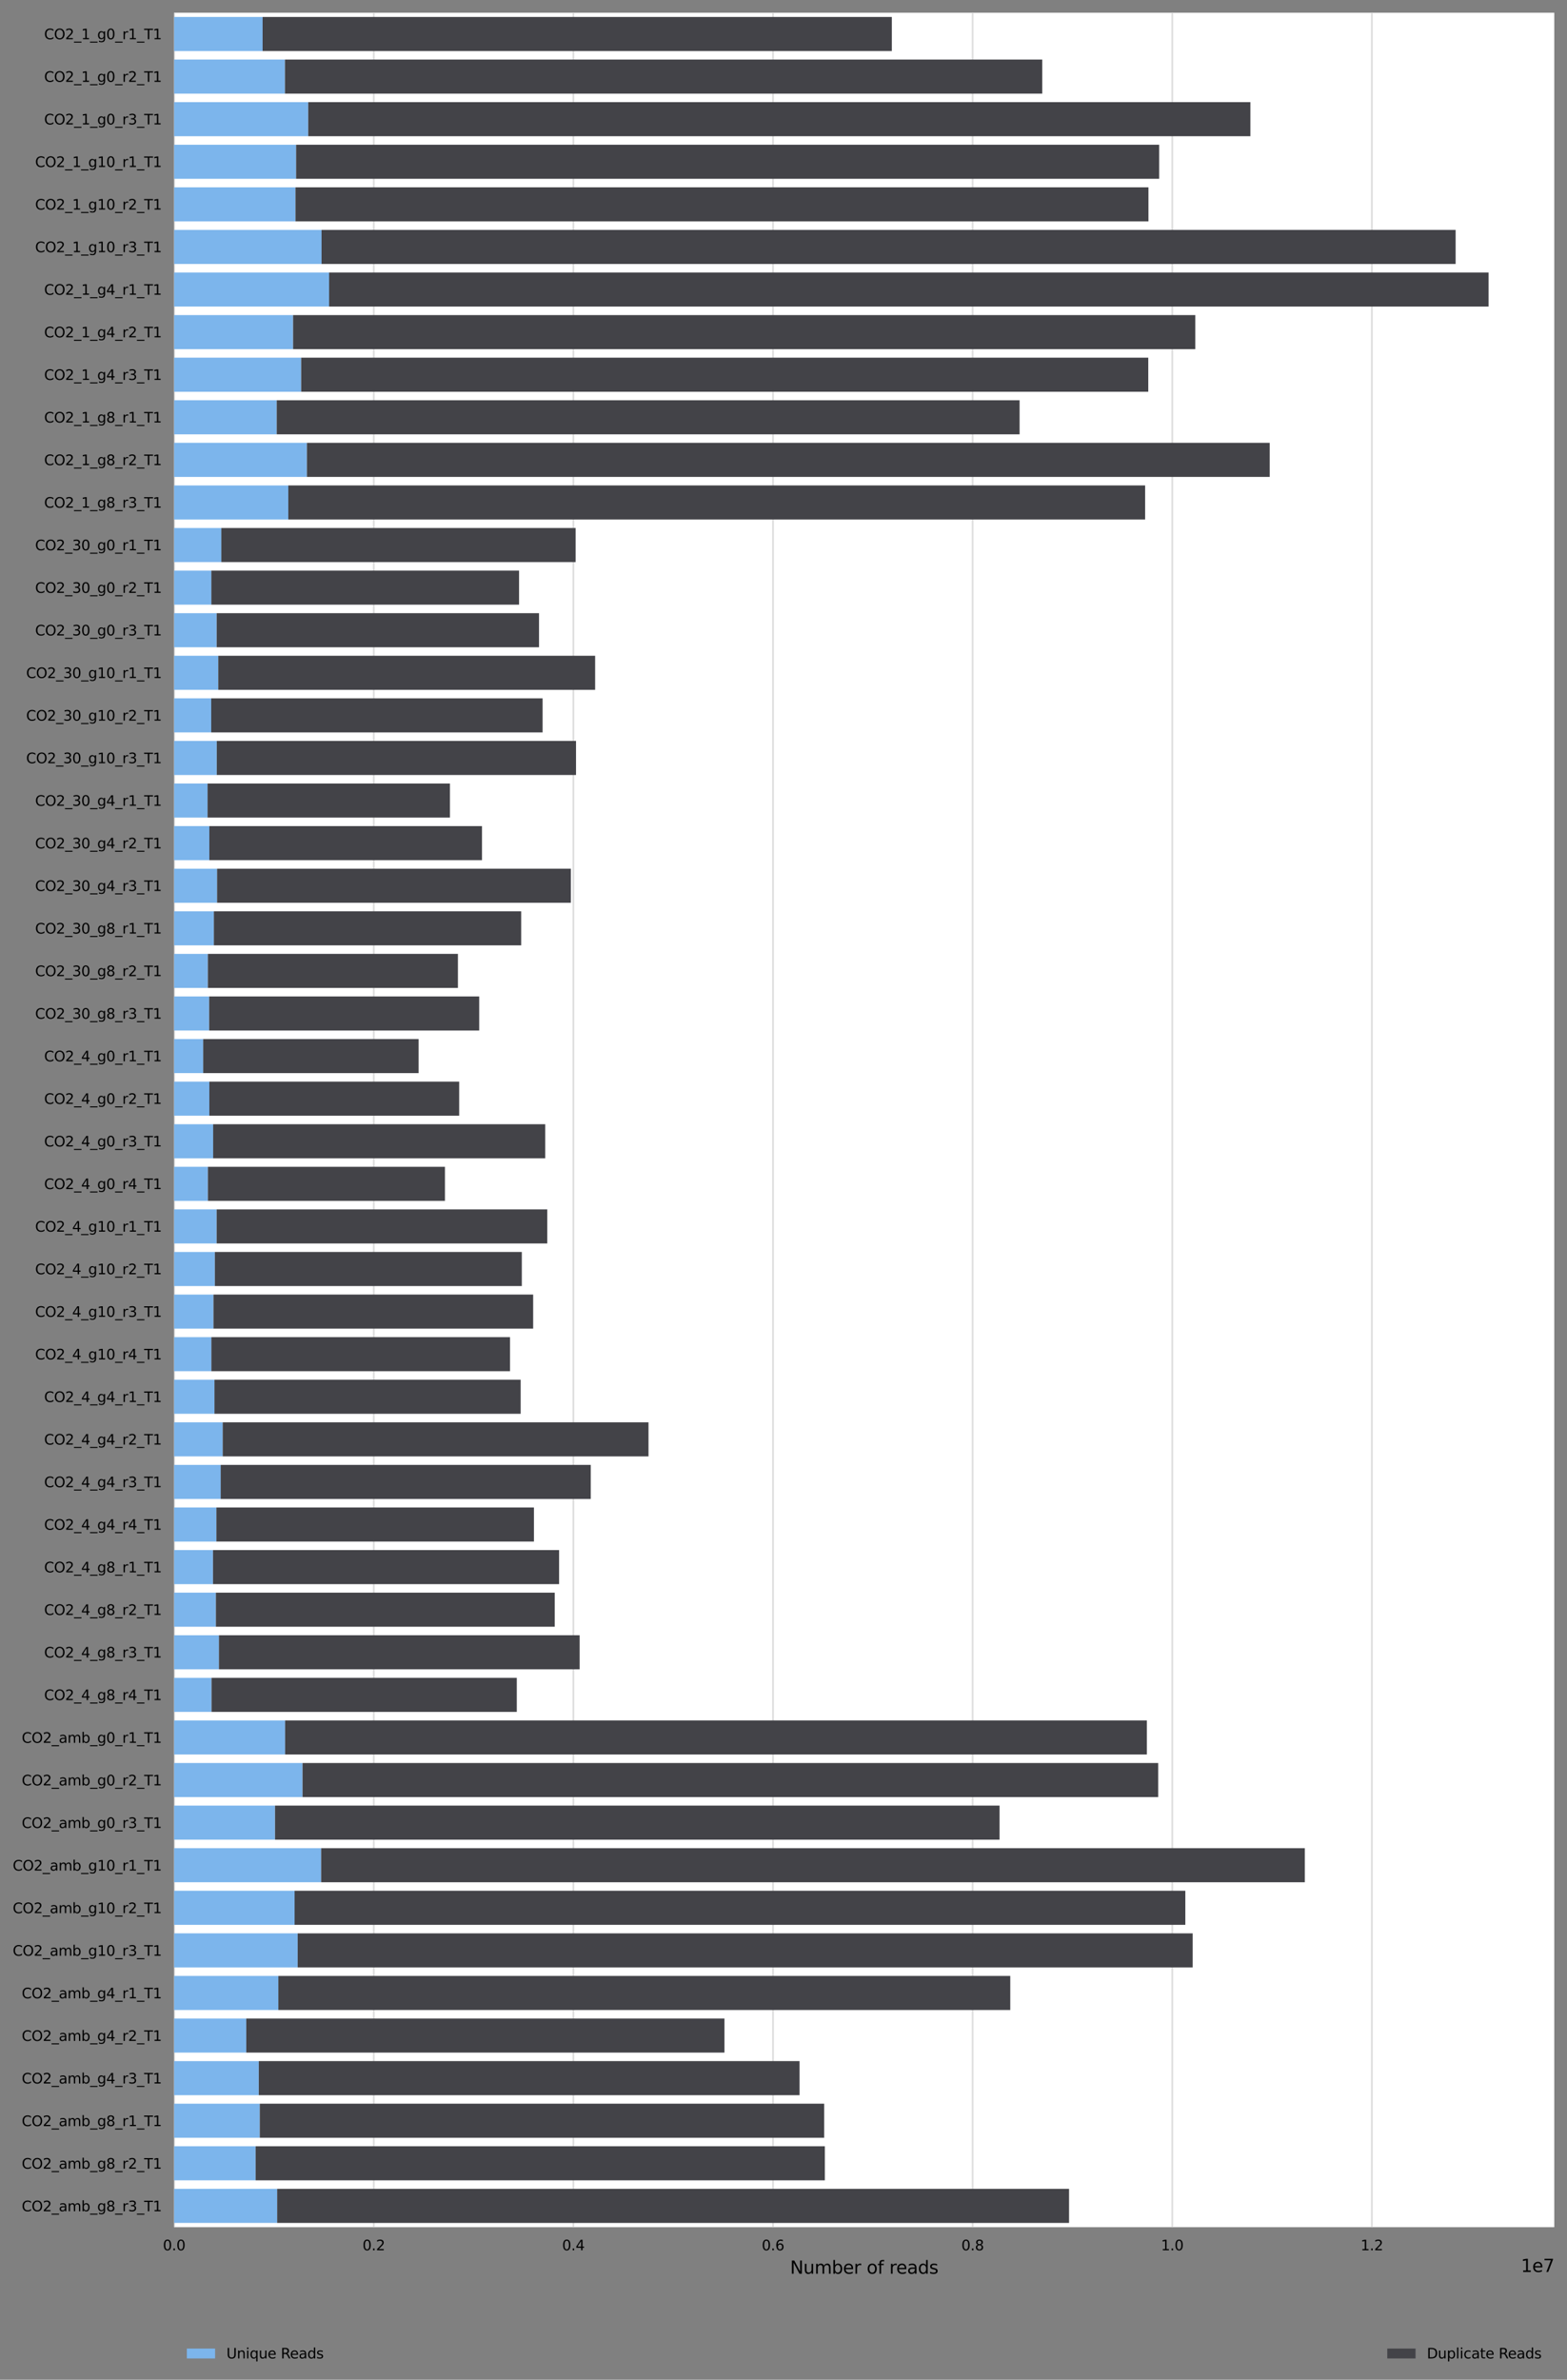 <?xml version="1.0" encoding="utf-8" standalone="no"?>
<!DOCTYPE svg PUBLIC "-//W3C//DTD SVG 1.1//EN"
  "http://www.w3.org/Graphics/SVG/1.1/DTD/svg11.dtd">
<svg xmlns:xlink="http://www.w3.org/1999/xlink" width="886.961pt" height="1346.986pt" viewBox="0 0 886.961 1346.986" xmlns="http://www.w3.org/2000/svg" version="1.1">
 <rect x="0" y="0" width="886.961" height="1346.986" fill="#808080" stroke="none"/>
 <defs>
  <style type="text/css">*{stroke-linejoin: round; stroke-linecap: butt}</style>
 </defs>
 <g id="figure_1">
  <g id="axes_1">
   <g id="patch_1">
    <path d="M 98.561 1260.626 
L 879.761 1260.626 
L 879.761 7.2 
L 98.561 7.2 
z
" style="fill: #ffffff"/>
   </g>
   <g id="matplotlib.axis_1">
    <g id="xtick_1">
     <g id="line2d_1">
      <path d="M 98.561 1260.626 
L 98.561 7.2 
" clip-path="url(#p5846937e01)" style="fill: none; stroke: #dedede; stroke-linecap: square"/>
     </g>
     <g id="text_1">
      <!-- 0.0 -->
      <g transform="translate(92.2 1273.705) scale(0.08 -0.08)">
       <defs>
        <path id="DejaVuSans-30" d="M 2034 4250 
Q 1547 4250 1301 3770 
Q 1056 3291 1056 2328 
Q 1056 1369 1301 889 
Q 1547 409 2034 409 
Q 2525 409 2770 889 
Q 3016 1369 3016 2328 
Q 3016 3291 2770 3770 
Q 2525 4250 2034 4250 
z
M 2034 4750 
Q 2819 4750 3233 4129 
Q 3647 3509 3647 2328 
Q 3647 1150 3233 529 
Q 2819 -91 2034 -91 
Q 1250 -91 836 529 
Q 422 1150 422 2328 
Q 422 3509 836 4129 
Q 1250 4750 2034 4750 
z
" transform="scale(0.016)"/>
        <path id="DejaVuSans-2e" d="M 684 794 
L 1344 794 
L 1344 0 
L 684 0 
L 684 794 
z
" transform="scale(0.016)"/>
       </defs>
       <use xlink:href="#DejaVuSans-30"/>
       <use xlink:href="#DejaVuSans-2e" x="63.623"/>
       <use xlink:href="#DejaVuSans-30" x="95.41"/>
      </g>
     </g>
    </g>
    <g id="xtick_2">
     <g id="line2d_2">
      <path d="M 211.555 1260.626 
L 211.555 7.2 
" clip-path="url(#p5846937e01)" style="fill: none; stroke: #dedede; stroke-linecap: square"/>
     </g>
     <g id="text_2">
      <!-- 0.2 -->
      <g transform="translate(205.194 1273.705) scale(0.08 -0.08)">
       <defs>
        <path id="DejaVuSans-32" d="M 1228 531 
L 3431 531 
L 3431 0 
L 469 0 
L 469 531 
Q 828 903 1448 1529 
Q 2069 2156 2228 2338 
Q 2531 2678 2651 2914 
Q 2772 3150 2772 3378 
Q 2772 3750 2511 3984 
Q 2250 4219 1831 4219 
Q 1534 4219 1204 4116 
Q 875 4013 500 3803 
L 500 4441 
Q 881 4594 1212 4672 
Q 1544 4750 1819 4750 
Q 2544 4750 2975 4387 
Q 3406 4025 3406 3419 
Q 3406 3131 3298 2873 
Q 3191 2616 2906 2266 
Q 2828 2175 2409 1742 
Q 1991 1309 1228 531 
z
" transform="scale(0.016)"/>
       </defs>
       <use xlink:href="#DejaVuSans-30"/>
       <use xlink:href="#DejaVuSans-2e" x="63.623"/>
       <use xlink:href="#DejaVuSans-32" x="95.41"/>
      </g>
     </g>
    </g>
    <g id="xtick_3">
     <g id="line2d_3">
      <path d="M 324.55 1260.626 
L 324.55 7.2 
" clip-path="url(#p5846937e01)" style="fill: none; stroke: #dedede; stroke-linecap: square"/>
     </g>
     <g id="text_3">
      <!-- 0.4 -->
      <g transform="translate(318.188 1273.705) scale(0.08 -0.08)">
       <defs>
        <path id="DejaVuSans-34" d="M 2419 4116 
L 825 1625 
L 2419 1625 
L 2419 4116 
z
M 2253 4666 
L 3047 4666 
L 3047 1625 
L 3713 1625 
L 3713 1100 
L 3047 1100 
L 3047 0 
L 2419 0 
L 2419 1100 
L 313 1100 
L 313 1709 
L 2253 4666 
z
" transform="scale(0.016)"/>
       </defs>
       <use xlink:href="#DejaVuSans-30"/>
       <use xlink:href="#DejaVuSans-2e" x="63.623"/>
       <use xlink:href="#DejaVuSans-34" x="95.41"/>
      </g>
     </g>
    </g>
    <g id="xtick_4">
     <g id="line2d_4">
      <path d="M 437.544 1260.626 
L 437.544 7.2 
" clip-path="url(#p5846937e01)" style="fill: none; stroke: #dedede; stroke-linecap: square"/>
     </g>
     <g id="text_4">
      <!-- 0.6 -->
      <g transform="translate(431.183 1273.705) scale(0.08 -0.08)">
       <defs>
        <path id="DejaVuSans-36" d="M 2113 2584 
Q 1688 2584 1439 2293 
Q 1191 2003 1191 1497 
Q 1191 994 1439 701 
Q 1688 409 2113 409 
Q 2538 409 2786 701 
Q 3034 994 3034 1497 
Q 3034 2003 2786 2293 
Q 2538 2584 2113 2584 
z
M 3366 4563 
L 3366 3988 
Q 3128 4100 2886 4159 
Q 2644 4219 2406 4219 
Q 1781 4219 1451 3797 
Q 1122 3375 1075 2522 
Q 1259 2794 1537 2939 
Q 1816 3084 2150 3084 
Q 2853 3084 3261 2657 
Q 3669 2231 3669 1497 
Q 3669 778 3244 343 
Q 2819 -91 2113 -91 
Q 1303 -91 875 529 
Q 447 1150 447 2328 
Q 447 3434 972 4092 
Q 1497 4750 2381 4750 
Q 2619 4750 2861 4703 
Q 3103 4656 3366 4563 
z
" transform="scale(0.016)"/>
       </defs>
       <use xlink:href="#DejaVuSans-30"/>
       <use xlink:href="#DejaVuSans-2e" x="63.623"/>
       <use xlink:href="#DejaVuSans-36" x="95.41"/>
      </g>
     </g>
    </g>
    <g id="xtick_5">
     <g id="line2d_5">
      <path d="M 550.538 1260.626 
L 550.538 7.2 
" clip-path="url(#p5846937e01)" style="fill: none; stroke: #dedede; stroke-linecap: square"/>
     </g>
     <g id="text_5">
      <!-- 0.8 -->
      <g transform="translate(544.177 1273.705) scale(0.08 -0.08)">
       <defs>
        <path id="DejaVuSans-38" d="M 2034 2216 
Q 1584 2216 1326 1975 
Q 1069 1734 1069 1313 
Q 1069 891 1326 650 
Q 1584 409 2034 409 
Q 2484 409 2743 651 
Q 3003 894 3003 1313 
Q 3003 1734 2745 1975 
Q 2488 2216 2034 2216 
z
M 1403 2484 
Q 997 2584 770 2862 
Q 544 3141 544 3541 
Q 544 4100 942 4425 
Q 1341 4750 2034 4750 
Q 2731 4750 3128 4425 
Q 3525 4100 3525 3541 
Q 3525 3141 3298 2862 
Q 3072 2584 2669 2484 
Q 3125 2378 3379 2068 
Q 3634 1759 3634 1313 
Q 3634 634 3220 271 
Q 2806 -91 2034 -91 
Q 1263 -91 848 271 
Q 434 634 434 1313 
Q 434 1759 690 2068 
Q 947 2378 1403 2484 
z
M 1172 3481 
Q 1172 3119 1398 2916 
Q 1625 2713 2034 2713 
Q 2441 2713 2670 2916 
Q 2900 3119 2900 3481 
Q 2900 3844 2670 4047 
Q 2441 4250 2034 4250 
Q 1625 4250 1398 4047 
Q 1172 3844 1172 3481 
z
" transform="scale(0.016)"/>
       </defs>
       <use xlink:href="#DejaVuSans-30"/>
       <use xlink:href="#DejaVuSans-2e" x="63.623"/>
       <use xlink:href="#DejaVuSans-38" x="95.41"/>
      </g>
     </g>
    </g>
    <g id="xtick_6">
     <g id="line2d_6">
      <path d="M 663.532 1260.626 
L 663.532 7.2 
" clip-path="url(#p5846937e01)" style="fill: none; stroke: #dedede; stroke-linecap: square"/>
     </g>
     <g id="text_6">
      <!-- 1.0 -->
      <g transform="translate(657.171 1273.705) scale(0.08 -0.08)">
       <defs>
        <path id="DejaVuSans-31" d="M 794 531 
L 1825 531 
L 1825 4091 
L 703 3866 
L 703 4441 
L 1819 4666 
L 2450 4666 
L 2450 531 
L 3481 531 
L 3481 0 
L 794 0 
L 794 531 
z
" transform="scale(0.016)"/>
       </defs>
       <use xlink:href="#DejaVuSans-31"/>
       <use xlink:href="#DejaVuSans-2e" x="63.623"/>
       <use xlink:href="#DejaVuSans-30" x="95.41"/>
      </g>
     </g>
    </g>
    <g id="xtick_7">
     <g id="line2d_7">
      <path d="M 776.526 1260.626 
L 776.526 7.2 
" clip-path="url(#p5846937e01)" style="fill: none; stroke: #dedede; stroke-linecap: square"/>
     </g>
     <g id="text_7">
      <!-- 1.2 -->
      <g transform="translate(770.165 1273.705) scale(0.08 -0.08)">
       <use xlink:href="#DejaVuSans-31"/>
       <use xlink:href="#DejaVuSans-2e" x="63.623"/>
       <use xlink:href="#DejaVuSans-32" x="95.41"/>
      </g>
     </g>
    </g>
    <g id="text_8">
     <!-- Number of reads -->
     <g transform="translate(447.215 1286.967) scale(0.1 -0.1)">
      <defs>
       <path id="DejaVuSans-4e" d="M 628 4666 
L 1478 4666 
L 3547 763 
L 3547 4666 
L 4159 4666 
L 4159 0 
L 3309 0 
L 1241 3903 
L 1241 0 
L 628 0 
L 628 4666 
z
" transform="scale(0.016)"/>
       <path id="DejaVuSans-75" d="M 544 1381 
L 544 3500 
L 1119 3500 
L 1119 1403 
Q 1119 906 1312 657 
Q 1506 409 1894 409 
Q 2359 409 2629 706 
Q 2900 1003 2900 1516 
L 2900 3500 
L 3475 3500 
L 3475 0 
L 2900 0 
L 2900 538 
Q 2691 219 2414 64 
Q 2138 -91 1772 -91 
Q 1169 -91 856 284 
Q 544 659 544 1381 
z
M 1991 3584 
L 1991 3584 
z
" transform="scale(0.016)"/>
       <path id="DejaVuSans-6d" d="M 3328 2828 
Q 3544 3216 3844 3400 
Q 4144 3584 4550 3584 
Q 5097 3584 5394 3201 
Q 5691 2819 5691 2113 
L 5691 0 
L 5113 0 
L 5113 2094 
Q 5113 2597 4934 2840 
Q 4756 3084 4391 3084 
Q 3944 3084 3684 2787 
Q 3425 2491 3425 1978 
L 3425 0 
L 2847 0 
L 2847 2094 
Q 2847 2600 2669 2842 
Q 2491 3084 2119 3084 
Q 1678 3084 1418 2786 
Q 1159 2488 1159 1978 
L 1159 0 
L 581 0 
L 581 3500 
L 1159 3500 
L 1159 2956 
Q 1356 3278 1631 3431 
Q 1906 3584 2284 3584 
Q 2666 3584 2933 3390 
Q 3200 3197 3328 2828 
z
" transform="scale(0.016)"/>
       <path id="DejaVuSans-62" d="M 3116 1747 
Q 3116 2381 2855 2742 
Q 2594 3103 2138 3103 
Q 1681 3103 1420 2742 
Q 1159 2381 1159 1747 
Q 1159 1113 1420 752 
Q 1681 391 2138 391 
Q 2594 391 2855 752 
Q 3116 1113 3116 1747 
z
M 1159 2969 
Q 1341 3281 1617 3432 
Q 1894 3584 2278 3584 
Q 2916 3584 3314 3078 
Q 3713 2572 3713 1747 
Q 3713 922 3314 415 
Q 2916 -91 2278 -91 
Q 1894 -91 1617 61 
Q 1341 213 1159 525 
L 1159 0 
L 581 0 
L 581 4863 
L 1159 4863 
L 1159 2969 
z
" transform="scale(0.016)"/>
       <path id="DejaVuSans-65" d="M 3597 1894 
L 3597 1613 
L 953 1613 
Q 991 1019 1311 708 
Q 1631 397 2203 397 
Q 2534 397 2845 478 
Q 3156 559 3463 722 
L 3463 178 
Q 3153 47 2828 -22 
Q 2503 -91 2169 -91 
Q 1331 -91 842 396 
Q 353 884 353 1716 
Q 353 2575 817 3079 
Q 1281 3584 2069 3584 
Q 2775 3584 3186 3129 
Q 3597 2675 3597 1894 
z
M 3022 2063 
Q 3016 2534 2758 2815 
Q 2500 3097 2075 3097 
Q 1594 3097 1305 2825 
Q 1016 2553 972 2059 
L 3022 2063 
z
" transform="scale(0.016)"/>
       <path id="DejaVuSans-72" d="M 2631 2963 
Q 2534 3019 2420 3045 
Q 2306 3072 2169 3072 
Q 1681 3072 1420 2755 
Q 1159 2438 1159 1844 
L 1159 0 
L 581 0 
L 581 3500 
L 1159 3500 
L 1159 2956 
Q 1341 3275 1631 3429 
Q 1922 3584 2338 3584 
Q 2397 3584 2469 3576 
Q 2541 3569 2628 3553 
L 2631 2963 
z
" transform="scale(0.016)"/>
       <path id="DejaVuSans-20" transform="scale(0.016)"/>
       <path id="DejaVuSans-6f" d="M 1959 3097 
Q 1497 3097 1228 2736 
Q 959 2375 959 1747 
Q 959 1119 1226 758 
Q 1494 397 1959 397 
Q 2419 397 2687 759 
Q 2956 1122 2956 1747 
Q 2956 2369 2687 2733 
Q 2419 3097 1959 3097 
z
M 1959 3584 
Q 2709 3584 3137 3096 
Q 3566 2609 3566 1747 
Q 3566 888 3137 398 
Q 2709 -91 1959 -91 
Q 1206 -91 779 398 
Q 353 888 353 1747 
Q 353 2609 779 3096 
Q 1206 3584 1959 3584 
z
" transform="scale(0.016)"/>
       <path id="DejaVuSans-66" d="M 2375 4863 
L 2375 4384 
L 1825 4384 
Q 1516 4384 1395 4259 
Q 1275 4134 1275 3809 
L 1275 3500 
L 2222 3500 
L 2222 3053 
L 1275 3053 
L 1275 0 
L 697 0 
L 697 3053 
L 147 3053 
L 147 3500 
L 697 3500 
L 697 3744 
Q 697 4328 969 4595 
Q 1241 4863 1831 4863 
L 2375 4863 
z
" transform="scale(0.016)"/>
       <path id="DejaVuSans-61" d="M 2194 1759 
Q 1497 1759 1228 1600 
Q 959 1441 959 1056 
Q 959 750 1161 570 
Q 1363 391 1709 391 
Q 2188 391 2477 730 
Q 2766 1069 2766 1631 
L 2766 1759 
L 2194 1759 
z
M 3341 1997 
L 3341 0 
L 2766 0 
L 2766 531 
Q 2569 213 2275 61 
Q 1981 -91 1556 -91 
Q 1019 -91 701 211 
Q 384 513 384 1019 
Q 384 1609 779 1909 
Q 1175 2209 1959 2209 
L 2766 2209 
L 2766 2266 
Q 2766 2663 2505 2880 
Q 2244 3097 1772 3097 
Q 1472 3097 1187 3025 
Q 903 2953 641 2809 
L 641 3341 
Q 956 3463 1253 3523 
Q 1550 3584 1831 3584 
Q 2591 3584 2966 3190 
Q 3341 2797 3341 1997 
z
" transform="scale(0.016)"/>
       <path id="DejaVuSans-64" d="M 2906 2969 
L 2906 4863 
L 3481 4863 
L 3481 0 
L 2906 0 
L 2906 525 
Q 2725 213 2448 61 
Q 2172 -91 1784 -91 
Q 1150 -91 751 415 
Q 353 922 353 1747 
Q 353 2572 751 3078 
Q 1150 3584 1784 3584 
Q 2172 3584 2448 3432 
Q 2725 3281 2906 2969 
z
M 947 1747 
Q 947 1113 1208 752 
Q 1469 391 1925 391 
Q 2381 391 2643 752 
Q 2906 1113 2906 1747 
Q 2906 2381 2643 2742 
Q 2381 3103 1925 3103 
Q 1469 3103 1208 2742 
Q 947 2381 947 1747 
z
" transform="scale(0.016)"/>
       <path id="DejaVuSans-73" d="M 2834 3397 
L 2834 2853 
Q 2591 2978 2328 3040 
Q 2066 3103 1784 3103 
Q 1356 3103 1142 2972 
Q 928 2841 928 2578 
Q 928 2378 1081 2264 
Q 1234 2150 1697 2047 
L 1894 2003 
Q 2506 1872 2764 1633 
Q 3022 1394 3022 966 
Q 3022 478 2636 193 
Q 2250 -91 1575 -91 
Q 1294 -91 989 -36 
Q 684 19 347 128 
L 347 722 
Q 666 556 975 473 
Q 1284 391 1588 391 
Q 1994 391 2212 530 
Q 2431 669 2431 922 
Q 2431 1156 2273 1281 
Q 2116 1406 1581 1522 
L 1381 1569 
Q 847 1681 609 1914 
Q 372 2147 372 2553 
Q 372 3047 722 3315 
Q 1072 3584 1716 3584 
Q 2034 3584 2315 3537 
Q 2597 3491 2834 3397 
z
" transform="scale(0.016)"/>
      </defs>
      <use xlink:href="#DejaVuSans-4e"/>
      <use xlink:href="#DejaVuSans-75" x="74.805"/>
      <use xlink:href="#DejaVuSans-6d" x="138.184"/>
      <use xlink:href="#DejaVuSans-62" x="235.596"/>
      <use xlink:href="#DejaVuSans-65" x="299.072"/>
      <use xlink:href="#DejaVuSans-72" x="360.596"/>
      <use xlink:href="#DejaVuSans-20" x="401.709"/>
      <use xlink:href="#DejaVuSans-6f" x="433.496"/>
      <use xlink:href="#DejaVuSans-66" x="494.678"/>
      <use xlink:href="#DejaVuSans-20" x="529.883"/>
      <use xlink:href="#DejaVuSans-72" x="561.67"/>
      <use xlink:href="#DejaVuSans-65" x="600.533"/>
      <use xlink:href="#DejaVuSans-61" x="662.057"/>
      <use xlink:href="#DejaVuSans-64" x="723.336"/>
      <use xlink:href="#DejaVuSans-73" x="786.812"/>
     </g>
    </g>
    <g id="text_9">
     <!-- 1e7 -->
     <g transform="translate(860.883 1285.967) scale(0.1 -0.1)">
      <defs>
       <path id="DejaVuSans-37" d="M 525 4666 
L 3525 4666 
L 3525 4397 
L 1831 0 
L 1172 0 
L 2766 4134 
L 525 4134 
L 525 4666 
z
" transform="scale(0.016)"/>
      </defs>
      <use xlink:href="#DejaVuSans-31"/>
      <use xlink:href="#DejaVuSans-65" x="63.623"/>
      <use xlink:href="#DejaVuSans-37" x="125.146"/>
     </g>
    </g>
   </g>
   <g id="matplotlib.axis_2">
    <g id="ytick_1">
     <g id="text_10">
      <!-- CO2_1_g0_r1_T1 -->
      <g transform="translate(24.974 22.221) scale(0.08 -0.08)">
       <defs>
        <path id="DejaVuSans-43" d="M 4122 4306 
L 4122 3641 
Q 3803 3938 3442 4084 
Q 3081 4231 2675 4231 
Q 1875 4231 1450 3742 
Q 1025 3253 1025 2328 
Q 1025 1406 1450 917 
Q 1875 428 2675 428 
Q 3081 428 3442 575 
Q 3803 722 4122 1019 
L 4122 359 
Q 3791 134 3420 21 
Q 3050 -91 2638 -91 
Q 1578 -91 968 557 
Q 359 1206 359 2328 
Q 359 3453 968 4101 
Q 1578 4750 2638 4750 
Q 3056 4750 3426 4639 
Q 3797 4528 4122 4306 
z
" transform="scale(0.016)"/>
        <path id="DejaVuSans-4f" d="M 2522 4238 
Q 1834 4238 1429 3725 
Q 1025 3213 1025 2328 
Q 1025 1447 1429 934 
Q 1834 422 2522 422 
Q 3209 422 3611 934 
Q 4013 1447 4013 2328 
Q 4013 3213 3611 3725 
Q 3209 4238 2522 4238 
z
M 2522 4750 
Q 3503 4750 4090 4092 
Q 4678 3434 4678 2328 
Q 4678 1225 4090 567 
Q 3503 -91 2522 -91 
Q 1538 -91 948 565 
Q 359 1222 359 2328 
Q 359 3434 948 4092 
Q 1538 4750 2522 4750 
z
" transform="scale(0.016)"/>
        <path id="DejaVuSans-5f" d="M 3263 -1063 
L 3263 -1509 
L -63 -1509 
L -63 -1063 
L 3263 -1063 
z
" transform="scale(0.016)"/>
        <path id="DejaVuSans-67" d="M 2906 1791 
Q 2906 2416 2648 2759 
Q 2391 3103 1925 3103 
Q 1463 3103 1205 2759 
Q 947 2416 947 1791 
Q 947 1169 1205 825 
Q 1463 481 1925 481 
Q 2391 481 2648 825 
Q 2906 1169 2906 1791 
z
M 3481 434 
Q 3481 -459 3084 -895 
Q 2688 -1331 1869 -1331 
Q 1566 -1331 1297 -1286 
Q 1028 -1241 775 -1147 
L 775 -588 
Q 1028 -725 1275 -790 
Q 1522 -856 1778 -856 
Q 2344 -856 2625 -561 
Q 2906 -266 2906 331 
L 2906 616 
Q 2728 306 2450 153 
Q 2172 0 1784 0 
Q 1141 0 747 490 
Q 353 981 353 1791 
Q 353 2603 747 3093 
Q 1141 3584 1784 3584 
Q 2172 3584 2450 3431 
Q 2728 3278 2906 2969 
L 2906 3500 
L 3481 3500 
L 3481 434 
z
" transform="scale(0.016)"/>
        <path id="DejaVuSans-54" d="M -19 4666 
L 3928 4666 
L 3928 4134 
L 2272 4134 
L 2272 0 
L 1638 0 
L 1638 4134 
L -19 4134 
L -19 4666 
z
" transform="scale(0.016)"/>
       </defs>
       <use xlink:href="#DejaVuSans-43"/>
       <use xlink:href="#DejaVuSans-4f" x="69.824"/>
       <use xlink:href="#DejaVuSans-32" x="148.535"/>
       <use xlink:href="#DejaVuSans-5f" x="212.158"/>
       <use xlink:href="#DejaVuSans-31" x="262.158"/>
       <use xlink:href="#DejaVuSans-5f" x="325.781"/>
       <use xlink:href="#DejaVuSans-67" x="375.781"/>
       <use xlink:href="#DejaVuSans-30" x="439.258"/>
       <use xlink:href="#DejaVuSans-5f" x="502.881"/>
       <use xlink:href="#DejaVuSans-72" x="552.881"/>
       <use xlink:href="#DejaVuSans-31" x="593.994"/>
       <use xlink:href="#DejaVuSans-5f" x="657.617"/>
       <use xlink:href="#DejaVuSans-54" x="707.617"/>
       <use xlink:href="#DejaVuSans-31" x="768.701"/>
      </g>
     </g>
    </g>
    <g id="ytick_2">
     <g id="text_11">
      <!-- CO2_1_g0_r2_T1 -->
      <g transform="translate(24.974 46.325) scale(0.08 -0.08)">
       <use xlink:href="#DejaVuSans-43"/>
       <use xlink:href="#DejaVuSans-4f" x="69.824"/>
       <use xlink:href="#DejaVuSans-32" x="148.535"/>
       <use xlink:href="#DejaVuSans-5f" x="212.158"/>
       <use xlink:href="#DejaVuSans-31" x="262.158"/>
       <use xlink:href="#DejaVuSans-5f" x="325.781"/>
       <use xlink:href="#DejaVuSans-67" x="375.781"/>
       <use xlink:href="#DejaVuSans-30" x="439.258"/>
       <use xlink:href="#DejaVuSans-5f" x="502.881"/>
       <use xlink:href="#DejaVuSans-72" x="552.881"/>
       <use xlink:href="#DejaVuSans-32" x="593.994"/>
       <use xlink:href="#DejaVuSans-5f" x="657.617"/>
       <use xlink:href="#DejaVuSans-54" x="707.617"/>
       <use xlink:href="#DejaVuSans-31" x="768.701"/>
      </g>
     </g>
    </g>
    <g id="ytick_3">
     <g id="text_12">
      <!-- CO2_1_g0_r3_T1 -->
      <g transform="translate(24.974 70.43) scale(0.08 -0.08)">
       <defs>
        <path id="DejaVuSans-33" d="M 2597 2516 
Q 3050 2419 3304 2112 
Q 3559 1806 3559 1356 
Q 3559 666 3084 287 
Q 2609 -91 1734 -91 
Q 1441 -91 1130 -33 
Q 819 25 488 141 
L 488 750 
Q 750 597 1062 519 
Q 1375 441 1716 441 
Q 2309 441 2620 675 
Q 2931 909 2931 1356 
Q 2931 1769 2642 2001 
Q 2353 2234 1838 2234 
L 1294 2234 
L 1294 2753 
L 1863 2753 
Q 2328 2753 2575 2939 
Q 2822 3125 2822 3475 
Q 2822 3834 2567 4026 
Q 2313 4219 1838 4219 
Q 1578 4219 1281 4162 
Q 984 4106 628 3988 
L 628 4550 
Q 988 4650 1302 4700 
Q 1616 4750 1894 4750 
Q 2613 4750 3031 4423 
Q 3450 4097 3450 3541 
Q 3450 3153 3228 2886 
Q 3006 2619 2597 2516 
z
" transform="scale(0.016)"/>
       </defs>
       <use xlink:href="#DejaVuSans-43"/>
       <use xlink:href="#DejaVuSans-4f" x="69.824"/>
       <use xlink:href="#DejaVuSans-32" x="148.535"/>
       <use xlink:href="#DejaVuSans-5f" x="212.158"/>
       <use xlink:href="#DejaVuSans-31" x="262.158"/>
       <use xlink:href="#DejaVuSans-5f" x="325.781"/>
       <use xlink:href="#DejaVuSans-67" x="375.781"/>
       <use xlink:href="#DejaVuSans-30" x="439.258"/>
       <use xlink:href="#DejaVuSans-5f" x="502.881"/>
       <use xlink:href="#DejaVuSans-72" x="552.881"/>
       <use xlink:href="#DejaVuSans-33" x="593.994"/>
       <use xlink:href="#DejaVuSans-5f" x="657.617"/>
       <use xlink:href="#DejaVuSans-54" x="707.617"/>
       <use xlink:href="#DejaVuSans-31" x="768.701"/>
      </g>
     </g>
    </g>
    <g id="ytick_4">
     <g id="text_13">
      <!-- CO2_1_g10_r1_T1 -->
      <g transform="translate(19.884 94.534) scale(0.08 -0.08)">
       <use xlink:href="#DejaVuSans-43"/>
       <use xlink:href="#DejaVuSans-4f" x="69.824"/>
       <use xlink:href="#DejaVuSans-32" x="148.535"/>
       <use xlink:href="#DejaVuSans-5f" x="212.158"/>
       <use xlink:href="#DejaVuSans-31" x="262.158"/>
       <use xlink:href="#DejaVuSans-5f" x="325.781"/>
       <use xlink:href="#DejaVuSans-67" x="375.781"/>
       <use xlink:href="#DejaVuSans-31" x="439.258"/>
       <use xlink:href="#DejaVuSans-30" x="502.881"/>
       <use xlink:href="#DejaVuSans-5f" x="566.504"/>
       <use xlink:href="#DejaVuSans-72" x="616.504"/>
       <use xlink:href="#DejaVuSans-31" x="657.617"/>
       <use xlink:href="#DejaVuSans-5f" x="721.24"/>
       <use xlink:href="#DejaVuSans-54" x="771.24"/>
       <use xlink:href="#DejaVuSans-31" x="832.324"/>
      </g>
     </g>
    </g>
    <g id="ytick_5">
     <g id="text_14">
      <!-- CO2_1_g10_r2_T1 -->
      <g transform="translate(19.884 118.638) scale(0.08 -0.08)">
       <use xlink:href="#DejaVuSans-43"/>
       <use xlink:href="#DejaVuSans-4f" x="69.824"/>
       <use xlink:href="#DejaVuSans-32" x="148.535"/>
       <use xlink:href="#DejaVuSans-5f" x="212.158"/>
       <use xlink:href="#DejaVuSans-31" x="262.158"/>
       <use xlink:href="#DejaVuSans-5f" x="325.781"/>
       <use xlink:href="#DejaVuSans-67" x="375.781"/>
       <use xlink:href="#DejaVuSans-31" x="439.258"/>
       <use xlink:href="#DejaVuSans-30" x="502.881"/>
       <use xlink:href="#DejaVuSans-5f" x="566.504"/>
       <use xlink:href="#DejaVuSans-72" x="616.504"/>
       <use xlink:href="#DejaVuSans-32" x="657.617"/>
       <use xlink:href="#DejaVuSans-5f" x="721.24"/>
       <use xlink:href="#DejaVuSans-54" x="771.24"/>
       <use xlink:href="#DejaVuSans-31" x="832.324"/>
      </g>
     </g>
    </g>
    <g id="ytick_6">
     <g id="text_15">
      <!-- CO2_1_g10_r3_T1 -->
      <g transform="translate(19.884 142.743) scale(0.08 -0.08)">
       <use xlink:href="#DejaVuSans-43"/>
       <use xlink:href="#DejaVuSans-4f" x="69.824"/>
       <use xlink:href="#DejaVuSans-32" x="148.535"/>
       <use xlink:href="#DejaVuSans-5f" x="212.158"/>
       <use xlink:href="#DejaVuSans-31" x="262.158"/>
       <use xlink:href="#DejaVuSans-5f" x="325.781"/>
       <use xlink:href="#DejaVuSans-67" x="375.781"/>
       <use xlink:href="#DejaVuSans-31" x="439.258"/>
       <use xlink:href="#DejaVuSans-30" x="502.881"/>
       <use xlink:href="#DejaVuSans-5f" x="566.504"/>
       <use xlink:href="#DejaVuSans-72" x="616.504"/>
       <use xlink:href="#DejaVuSans-33" x="657.617"/>
       <use xlink:href="#DejaVuSans-5f" x="721.24"/>
       <use xlink:href="#DejaVuSans-54" x="771.24"/>
       <use xlink:href="#DejaVuSans-31" x="832.324"/>
      </g>
     </g>
    </g>
    <g id="ytick_7">
     <g id="text_16">
      <!-- CO2_1_g4_r1_T1 -->
      <g transform="translate(24.974 166.847) scale(0.08 -0.08)">
       <use xlink:href="#DejaVuSans-43"/>
       <use xlink:href="#DejaVuSans-4f" x="69.824"/>
       <use xlink:href="#DejaVuSans-32" x="148.535"/>
       <use xlink:href="#DejaVuSans-5f" x="212.158"/>
       <use xlink:href="#DejaVuSans-31" x="262.158"/>
       <use xlink:href="#DejaVuSans-5f" x="325.781"/>
       <use xlink:href="#DejaVuSans-67" x="375.781"/>
       <use xlink:href="#DejaVuSans-34" x="439.258"/>
       <use xlink:href="#DejaVuSans-5f" x="502.881"/>
       <use xlink:href="#DejaVuSans-72" x="552.881"/>
       <use xlink:href="#DejaVuSans-31" x="593.994"/>
       <use xlink:href="#DejaVuSans-5f" x="657.617"/>
       <use xlink:href="#DejaVuSans-54" x="707.617"/>
       <use xlink:href="#DejaVuSans-31" x="768.701"/>
      </g>
     </g>
    </g>
    <g id="ytick_8">
     <g id="text_17">
      <!-- CO2_1_g4_r2_T1 -->
      <g transform="translate(24.974 190.951) scale(0.08 -0.08)">
       <use xlink:href="#DejaVuSans-43"/>
       <use xlink:href="#DejaVuSans-4f" x="69.824"/>
       <use xlink:href="#DejaVuSans-32" x="148.535"/>
       <use xlink:href="#DejaVuSans-5f" x="212.158"/>
       <use xlink:href="#DejaVuSans-31" x="262.158"/>
       <use xlink:href="#DejaVuSans-5f" x="325.781"/>
       <use xlink:href="#DejaVuSans-67" x="375.781"/>
       <use xlink:href="#DejaVuSans-34" x="439.258"/>
       <use xlink:href="#DejaVuSans-5f" x="502.881"/>
       <use xlink:href="#DejaVuSans-72" x="552.881"/>
       <use xlink:href="#DejaVuSans-32" x="593.994"/>
       <use xlink:href="#DejaVuSans-5f" x="657.617"/>
       <use xlink:href="#DejaVuSans-54" x="707.617"/>
       <use xlink:href="#DejaVuSans-31" x="768.701"/>
      </g>
     </g>
    </g>
    <g id="ytick_9">
     <g id="text_18">
      <!-- CO2_1_g4_r3_T1 -->
      <g transform="translate(24.974 215.056) scale(0.08 -0.08)">
       <use xlink:href="#DejaVuSans-43"/>
       <use xlink:href="#DejaVuSans-4f" x="69.824"/>
       <use xlink:href="#DejaVuSans-32" x="148.535"/>
       <use xlink:href="#DejaVuSans-5f" x="212.158"/>
       <use xlink:href="#DejaVuSans-31" x="262.158"/>
       <use xlink:href="#DejaVuSans-5f" x="325.781"/>
       <use xlink:href="#DejaVuSans-67" x="375.781"/>
       <use xlink:href="#DejaVuSans-34" x="439.258"/>
       <use xlink:href="#DejaVuSans-5f" x="502.881"/>
       <use xlink:href="#DejaVuSans-72" x="552.881"/>
       <use xlink:href="#DejaVuSans-33" x="593.994"/>
       <use xlink:href="#DejaVuSans-5f" x="657.617"/>
       <use xlink:href="#DejaVuSans-54" x="707.617"/>
       <use xlink:href="#DejaVuSans-31" x="768.701"/>
      </g>
     </g>
    </g>
    <g id="ytick_10">
     <g id="text_19">
      <!-- CO2_1_g8_r1_T1 -->
      <g transform="translate(24.974 239.16) scale(0.08 -0.08)">
       <use xlink:href="#DejaVuSans-43"/>
       <use xlink:href="#DejaVuSans-4f" x="69.824"/>
       <use xlink:href="#DejaVuSans-32" x="148.535"/>
       <use xlink:href="#DejaVuSans-5f" x="212.158"/>
       <use xlink:href="#DejaVuSans-31" x="262.158"/>
       <use xlink:href="#DejaVuSans-5f" x="325.781"/>
       <use xlink:href="#DejaVuSans-67" x="375.781"/>
       <use xlink:href="#DejaVuSans-38" x="439.258"/>
       <use xlink:href="#DejaVuSans-5f" x="502.881"/>
       <use xlink:href="#DejaVuSans-72" x="552.881"/>
       <use xlink:href="#DejaVuSans-31" x="593.994"/>
       <use xlink:href="#DejaVuSans-5f" x="657.617"/>
       <use xlink:href="#DejaVuSans-54" x="707.617"/>
       <use xlink:href="#DejaVuSans-31" x="768.701"/>
      </g>
     </g>
    </g>
    <g id="ytick_11">
     <g id="text_20">
      <!-- CO2_1_g8_r2_T1 -->
      <g transform="translate(24.974 263.264) scale(0.08 -0.08)">
       <use xlink:href="#DejaVuSans-43"/>
       <use xlink:href="#DejaVuSans-4f" x="69.824"/>
       <use xlink:href="#DejaVuSans-32" x="148.535"/>
       <use xlink:href="#DejaVuSans-5f" x="212.158"/>
       <use xlink:href="#DejaVuSans-31" x="262.158"/>
       <use xlink:href="#DejaVuSans-5f" x="325.781"/>
       <use xlink:href="#DejaVuSans-67" x="375.781"/>
       <use xlink:href="#DejaVuSans-38" x="439.258"/>
       <use xlink:href="#DejaVuSans-5f" x="502.881"/>
       <use xlink:href="#DejaVuSans-72" x="552.881"/>
       <use xlink:href="#DejaVuSans-32" x="593.994"/>
       <use xlink:href="#DejaVuSans-5f" x="657.617"/>
       <use xlink:href="#DejaVuSans-54" x="707.617"/>
       <use xlink:href="#DejaVuSans-31" x="768.701"/>
      </g>
     </g>
    </g>
    <g id="ytick_12">
     <g id="text_21">
      <!-- CO2_1_g8_r3_T1 -->
      <g transform="translate(24.974 287.369) scale(0.08 -0.08)">
       <use xlink:href="#DejaVuSans-43"/>
       <use xlink:href="#DejaVuSans-4f" x="69.824"/>
       <use xlink:href="#DejaVuSans-32" x="148.535"/>
       <use xlink:href="#DejaVuSans-5f" x="212.158"/>
       <use xlink:href="#DejaVuSans-31" x="262.158"/>
       <use xlink:href="#DejaVuSans-5f" x="325.781"/>
       <use xlink:href="#DejaVuSans-67" x="375.781"/>
       <use xlink:href="#DejaVuSans-38" x="439.258"/>
       <use xlink:href="#DejaVuSans-5f" x="502.881"/>
       <use xlink:href="#DejaVuSans-72" x="552.881"/>
       <use xlink:href="#DejaVuSans-33" x="593.994"/>
       <use xlink:href="#DejaVuSans-5f" x="657.617"/>
       <use xlink:href="#DejaVuSans-54" x="707.617"/>
       <use xlink:href="#DejaVuSans-31" x="768.701"/>
      </g>
     </g>
    </g>
    <g id="ytick_13">
     <g id="text_22">
      <!-- CO2_30_g0_r1_T1 -->
      <g transform="translate(19.884 311.473) scale(0.08 -0.08)">
       <use xlink:href="#DejaVuSans-43"/>
       <use xlink:href="#DejaVuSans-4f" x="69.824"/>
       <use xlink:href="#DejaVuSans-32" x="148.535"/>
       <use xlink:href="#DejaVuSans-5f" x="212.158"/>
       <use xlink:href="#DejaVuSans-33" x="262.158"/>
       <use xlink:href="#DejaVuSans-30" x="325.781"/>
       <use xlink:href="#DejaVuSans-5f" x="389.404"/>
       <use xlink:href="#DejaVuSans-67" x="439.404"/>
       <use xlink:href="#DejaVuSans-30" x="502.881"/>
       <use xlink:href="#DejaVuSans-5f" x="566.504"/>
       <use xlink:href="#DejaVuSans-72" x="616.504"/>
       <use xlink:href="#DejaVuSans-31" x="657.617"/>
       <use xlink:href="#DejaVuSans-5f" x="721.24"/>
       <use xlink:href="#DejaVuSans-54" x="771.24"/>
       <use xlink:href="#DejaVuSans-31" x="832.324"/>
      </g>
     </g>
    </g>
    <g id="ytick_14">
     <g id="text_23">
      <!-- CO2_30_g0_r2_T1 -->
      <g transform="translate(19.884 335.577) scale(0.08 -0.08)">
       <use xlink:href="#DejaVuSans-43"/>
       <use xlink:href="#DejaVuSans-4f" x="69.824"/>
       <use xlink:href="#DejaVuSans-32" x="148.535"/>
       <use xlink:href="#DejaVuSans-5f" x="212.158"/>
       <use xlink:href="#DejaVuSans-33" x="262.158"/>
       <use xlink:href="#DejaVuSans-30" x="325.781"/>
       <use xlink:href="#DejaVuSans-5f" x="389.404"/>
       <use xlink:href="#DejaVuSans-67" x="439.404"/>
       <use xlink:href="#DejaVuSans-30" x="502.881"/>
       <use xlink:href="#DejaVuSans-5f" x="566.504"/>
       <use xlink:href="#DejaVuSans-72" x="616.504"/>
       <use xlink:href="#DejaVuSans-32" x="657.617"/>
       <use xlink:href="#DejaVuSans-5f" x="721.24"/>
       <use xlink:href="#DejaVuSans-54" x="771.24"/>
       <use xlink:href="#DejaVuSans-31" x="832.324"/>
      </g>
     </g>
    </g>
    <g id="ytick_15">
     <g id="text_24">
      <!-- CO2_30_g0_r3_T1 -->
      <g transform="translate(19.884 359.682) scale(0.08 -0.08)">
       <use xlink:href="#DejaVuSans-43"/>
       <use xlink:href="#DejaVuSans-4f" x="69.824"/>
       <use xlink:href="#DejaVuSans-32" x="148.535"/>
       <use xlink:href="#DejaVuSans-5f" x="212.158"/>
       <use xlink:href="#DejaVuSans-33" x="262.158"/>
       <use xlink:href="#DejaVuSans-30" x="325.781"/>
       <use xlink:href="#DejaVuSans-5f" x="389.404"/>
       <use xlink:href="#DejaVuSans-67" x="439.404"/>
       <use xlink:href="#DejaVuSans-30" x="502.881"/>
       <use xlink:href="#DejaVuSans-5f" x="566.504"/>
       <use xlink:href="#DejaVuSans-72" x="616.504"/>
       <use xlink:href="#DejaVuSans-33" x="657.617"/>
       <use xlink:href="#DejaVuSans-5f" x="721.24"/>
       <use xlink:href="#DejaVuSans-54" x="771.24"/>
       <use xlink:href="#DejaVuSans-31" x="832.324"/>
      </g>
     </g>
    </g>
    <g id="ytick_16">
     <g id="text_25">
      <!-- CO2_30_g10_r1_T1 -->
      <g transform="translate(14.794 383.786) scale(0.08 -0.08)">
       <use xlink:href="#DejaVuSans-43"/>
       <use xlink:href="#DejaVuSans-4f" x="69.824"/>
       <use xlink:href="#DejaVuSans-32" x="148.535"/>
       <use xlink:href="#DejaVuSans-5f" x="212.158"/>
       <use xlink:href="#DejaVuSans-33" x="262.158"/>
       <use xlink:href="#DejaVuSans-30" x="325.781"/>
       <use xlink:href="#DejaVuSans-5f" x="389.404"/>
       <use xlink:href="#DejaVuSans-67" x="439.404"/>
       <use xlink:href="#DejaVuSans-31" x="502.881"/>
       <use xlink:href="#DejaVuSans-30" x="566.504"/>
       <use xlink:href="#DejaVuSans-5f" x="630.127"/>
       <use xlink:href="#DejaVuSans-72" x="680.127"/>
       <use xlink:href="#DejaVuSans-31" x="721.24"/>
       <use xlink:href="#DejaVuSans-5f" x="784.863"/>
       <use xlink:href="#DejaVuSans-54" x="834.863"/>
       <use xlink:href="#DejaVuSans-31" x="895.947"/>
      </g>
     </g>
    </g>
    <g id="ytick_17">
     <g id="text_26">
      <!-- CO2_30_g10_r2_T1 -->
      <g transform="translate(14.794 407.89) scale(0.08 -0.08)">
       <use xlink:href="#DejaVuSans-43"/>
       <use xlink:href="#DejaVuSans-4f" x="69.824"/>
       <use xlink:href="#DejaVuSans-32" x="148.535"/>
       <use xlink:href="#DejaVuSans-5f" x="212.158"/>
       <use xlink:href="#DejaVuSans-33" x="262.158"/>
       <use xlink:href="#DejaVuSans-30" x="325.781"/>
       <use xlink:href="#DejaVuSans-5f" x="389.404"/>
       <use xlink:href="#DejaVuSans-67" x="439.404"/>
       <use xlink:href="#DejaVuSans-31" x="502.881"/>
       <use xlink:href="#DejaVuSans-30" x="566.504"/>
       <use xlink:href="#DejaVuSans-5f" x="630.127"/>
       <use xlink:href="#DejaVuSans-72" x="680.127"/>
       <use xlink:href="#DejaVuSans-32" x="721.24"/>
       <use xlink:href="#DejaVuSans-5f" x="784.863"/>
       <use xlink:href="#DejaVuSans-54" x="834.863"/>
       <use xlink:href="#DejaVuSans-31" x="895.947"/>
      </g>
     </g>
    </g>
    <g id="ytick_18">
     <g id="text_27">
      <!-- CO2_30_g10_r3_T1 -->
      <g transform="translate(14.794 431.995) scale(0.08 -0.08)">
       <use xlink:href="#DejaVuSans-43"/>
       <use xlink:href="#DejaVuSans-4f" x="69.824"/>
       <use xlink:href="#DejaVuSans-32" x="148.535"/>
       <use xlink:href="#DejaVuSans-5f" x="212.158"/>
       <use xlink:href="#DejaVuSans-33" x="262.158"/>
       <use xlink:href="#DejaVuSans-30" x="325.781"/>
       <use xlink:href="#DejaVuSans-5f" x="389.404"/>
       <use xlink:href="#DejaVuSans-67" x="439.404"/>
       <use xlink:href="#DejaVuSans-31" x="502.881"/>
       <use xlink:href="#DejaVuSans-30" x="566.504"/>
       <use xlink:href="#DejaVuSans-5f" x="630.127"/>
       <use xlink:href="#DejaVuSans-72" x="680.127"/>
       <use xlink:href="#DejaVuSans-33" x="721.24"/>
       <use xlink:href="#DejaVuSans-5f" x="784.863"/>
       <use xlink:href="#DejaVuSans-54" x="834.863"/>
       <use xlink:href="#DejaVuSans-31" x="895.947"/>
      </g>
     </g>
    </g>
    <g id="ytick_19">
     <g id="text_28">
      <!-- CO2_30_g4_r1_T1 -->
      <g transform="translate(19.884 456.099) scale(0.08 -0.08)">
       <use xlink:href="#DejaVuSans-43"/>
       <use xlink:href="#DejaVuSans-4f" x="69.824"/>
       <use xlink:href="#DejaVuSans-32" x="148.535"/>
       <use xlink:href="#DejaVuSans-5f" x="212.158"/>
       <use xlink:href="#DejaVuSans-33" x="262.158"/>
       <use xlink:href="#DejaVuSans-30" x="325.781"/>
       <use xlink:href="#DejaVuSans-5f" x="389.404"/>
       <use xlink:href="#DejaVuSans-67" x="439.404"/>
       <use xlink:href="#DejaVuSans-34" x="502.881"/>
       <use xlink:href="#DejaVuSans-5f" x="566.504"/>
       <use xlink:href="#DejaVuSans-72" x="616.504"/>
       <use xlink:href="#DejaVuSans-31" x="657.617"/>
       <use xlink:href="#DejaVuSans-5f" x="721.24"/>
       <use xlink:href="#DejaVuSans-54" x="771.24"/>
       <use xlink:href="#DejaVuSans-31" x="832.324"/>
      </g>
     </g>
    </g>
    <g id="ytick_20">
     <g id="text_29">
      <!-- CO2_30_g4_r2_T1 -->
      <g transform="translate(19.884 480.204) scale(0.08 -0.08)">
       <use xlink:href="#DejaVuSans-43"/>
       <use xlink:href="#DejaVuSans-4f" x="69.824"/>
       <use xlink:href="#DejaVuSans-32" x="148.535"/>
       <use xlink:href="#DejaVuSans-5f" x="212.158"/>
       <use xlink:href="#DejaVuSans-33" x="262.158"/>
       <use xlink:href="#DejaVuSans-30" x="325.781"/>
       <use xlink:href="#DejaVuSans-5f" x="389.404"/>
       <use xlink:href="#DejaVuSans-67" x="439.404"/>
       <use xlink:href="#DejaVuSans-34" x="502.881"/>
       <use xlink:href="#DejaVuSans-5f" x="566.504"/>
       <use xlink:href="#DejaVuSans-72" x="616.504"/>
       <use xlink:href="#DejaVuSans-32" x="657.617"/>
       <use xlink:href="#DejaVuSans-5f" x="721.24"/>
       <use xlink:href="#DejaVuSans-54" x="771.24"/>
       <use xlink:href="#DejaVuSans-31" x="832.324"/>
      </g>
     </g>
    </g>
    <g id="ytick_21">
     <g id="text_30">
      <!-- CO2_30_g4_r3_T1 -->
      <g transform="translate(19.884 504.308) scale(0.08 -0.08)">
       <use xlink:href="#DejaVuSans-43"/>
       <use xlink:href="#DejaVuSans-4f" x="69.824"/>
       <use xlink:href="#DejaVuSans-32" x="148.535"/>
       <use xlink:href="#DejaVuSans-5f" x="212.158"/>
       <use xlink:href="#DejaVuSans-33" x="262.158"/>
       <use xlink:href="#DejaVuSans-30" x="325.781"/>
       <use xlink:href="#DejaVuSans-5f" x="389.404"/>
       <use xlink:href="#DejaVuSans-67" x="439.404"/>
       <use xlink:href="#DejaVuSans-34" x="502.881"/>
       <use xlink:href="#DejaVuSans-5f" x="566.504"/>
       <use xlink:href="#DejaVuSans-72" x="616.504"/>
       <use xlink:href="#DejaVuSans-33" x="657.617"/>
       <use xlink:href="#DejaVuSans-5f" x="721.24"/>
       <use xlink:href="#DejaVuSans-54" x="771.24"/>
       <use xlink:href="#DejaVuSans-31" x="832.324"/>
      </g>
     </g>
    </g>
    <g id="ytick_22">
     <g id="text_31">
      <!-- CO2_30_g8_r1_T1 -->
      <g transform="translate(19.884 528.412) scale(0.08 -0.08)">
       <use xlink:href="#DejaVuSans-43"/>
       <use xlink:href="#DejaVuSans-4f" x="69.824"/>
       <use xlink:href="#DejaVuSans-32" x="148.535"/>
       <use xlink:href="#DejaVuSans-5f" x="212.158"/>
       <use xlink:href="#DejaVuSans-33" x="262.158"/>
       <use xlink:href="#DejaVuSans-30" x="325.781"/>
       <use xlink:href="#DejaVuSans-5f" x="389.404"/>
       <use xlink:href="#DejaVuSans-67" x="439.404"/>
       <use xlink:href="#DejaVuSans-38" x="502.881"/>
       <use xlink:href="#DejaVuSans-5f" x="566.504"/>
       <use xlink:href="#DejaVuSans-72" x="616.504"/>
       <use xlink:href="#DejaVuSans-31" x="657.617"/>
       <use xlink:href="#DejaVuSans-5f" x="721.24"/>
       <use xlink:href="#DejaVuSans-54" x="771.24"/>
       <use xlink:href="#DejaVuSans-31" x="832.324"/>
      </g>
     </g>
    </g>
    <g id="ytick_23">
     <g id="text_32">
      <!-- CO2_30_g8_r2_T1 -->
      <g transform="translate(19.884 552.517) scale(0.08 -0.08)">
       <use xlink:href="#DejaVuSans-43"/>
       <use xlink:href="#DejaVuSans-4f" x="69.824"/>
       <use xlink:href="#DejaVuSans-32" x="148.535"/>
       <use xlink:href="#DejaVuSans-5f" x="212.158"/>
       <use xlink:href="#DejaVuSans-33" x="262.158"/>
       <use xlink:href="#DejaVuSans-30" x="325.781"/>
       <use xlink:href="#DejaVuSans-5f" x="389.404"/>
       <use xlink:href="#DejaVuSans-67" x="439.404"/>
       <use xlink:href="#DejaVuSans-38" x="502.881"/>
       <use xlink:href="#DejaVuSans-5f" x="566.504"/>
       <use xlink:href="#DejaVuSans-72" x="616.504"/>
       <use xlink:href="#DejaVuSans-32" x="657.617"/>
       <use xlink:href="#DejaVuSans-5f" x="721.24"/>
       <use xlink:href="#DejaVuSans-54" x="771.24"/>
       <use xlink:href="#DejaVuSans-31" x="832.324"/>
      </g>
     </g>
    </g>
    <g id="ytick_24">
     <g id="text_33">
      <!-- CO2_30_g8_r3_T1 -->
      <g transform="translate(19.884 576.621) scale(0.08 -0.08)">
       <use xlink:href="#DejaVuSans-43"/>
       <use xlink:href="#DejaVuSans-4f" x="69.824"/>
       <use xlink:href="#DejaVuSans-32" x="148.535"/>
       <use xlink:href="#DejaVuSans-5f" x="212.158"/>
       <use xlink:href="#DejaVuSans-33" x="262.158"/>
       <use xlink:href="#DejaVuSans-30" x="325.781"/>
       <use xlink:href="#DejaVuSans-5f" x="389.404"/>
       <use xlink:href="#DejaVuSans-67" x="439.404"/>
       <use xlink:href="#DejaVuSans-38" x="502.881"/>
       <use xlink:href="#DejaVuSans-5f" x="566.504"/>
       <use xlink:href="#DejaVuSans-72" x="616.504"/>
       <use xlink:href="#DejaVuSans-33" x="657.617"/>
       <use xlink:href="#DejaVuSans-5f" x="721.24"/>
       <use xlink:href="#DejaVuSans-54" x="771.24"/>
       <use xlink:href="#DejaVuSans-31" x="832.324"/>
      </g>
     </g>
    </g>
    <g id="ytick_25">
     <g id="text_34">
      <!-- CO2_4_g0_r1_T1 -->
      <g transform="translate(24.974 600.725) scale(0.08 -0.08)">
       <use xlink:href="#DejaVuSans-43"/>
       <use xlink:href="#DejaVuSans-4f" x="69.824"/>
       <use xlink:href="#DejaVuSans-32" x="148.535"/>
       <use xlink:href="#DejaVuSans-5f" x="212.158"/>
       <use xlink:href="#DejaVuSans-34" x="262.158"/>
       <use xlink:href="#DejaVuSans-5f" x="325.781"/>
       <use xlink:href="#DejaVuSans-67" x="375.781"/>
       <use xlink:href="#DejaVuSans-30" x="439.258"/>
       <use xlink:href="#DejaVuSans-5f" x="502.881"/>
       <use xlink:href="#DejaVuSans-72" x="552.881"/>
       <use xlink:href="#DejaVuSans-31" x="593.994"/>
       <use xlink:href="#DejaVuSans-5f" x="657.617"/>
       <use xlink:href="#DejaVuSans-54" x="707.617"/>
       <use xlink:href="#DejaVuSans-31" x="768.701"/>
      </g>
     </g>
    </g>
    <g id="ytick_26">
     <g id="text_35">
      <!-- CO2_4_g0_r2_T1 -->
      <g transform="translate(24.974 624.83) scale(0.08 -0.08)">
       <use xlink:href="#DejaVuSans-43"/>
       <use xlink:href="#DejaVuSans-4f" x="69.824"/>
       <use xlink:href="#DejaVuSans-32" x="148.535"/>
       <use xlink:href="#DejaVuSans-5f" x="212.158"/>
       <use xlink:href="#DejaVuSans-34" x="262.158"/>
       <use xlink:href="#DejaVuSans-5f" x="325.781"/>
       <use xlink:href="#DejaVuSans-67" x="375.781"/>
       <use xlink:href="#DejaVuSans-30" x="439.258"/>
       <use xlink:href="#DejaVuSans-5f" x="502.881"/>
       <use xlink:href="#DejaVuSans-72" x="552.881"/>
       <use xlink:href="#DejaVuSans-32" x="593.994"/>
       <use xlink:href="#DejaVuSans-5f" x="657.617"/>
       <use xlink:href="#DejaVuSans-54" x="707.617"/>
       <use xlink:href="#DejaVuSans-31" x="768.701"/>
      </g>
     </g>
    </g>
    <g id="ytick_27">
     <g id="text_36">
      <!-- CO2_4_g0_r3_T1 -->
      <g transform="translate(24.974 648.934) scale(0.08 -0.08)">
       <use xlink:href="#DejaVuSans-43"/>
       <use xlink:href="#DejaVuSans-4f" x="69.824"/>
       <use xlink:href="#DejaVuSans-32" x="148.535"/>
       <use xlink:href="#DejaVuSans-5f" x="212.158"/>
       <use xlink:href="#DejaVuSans-34" x="262.158"/>
       <use xlink:href="#DejaVuSans-5f" x="325.781"/>
       <use xlink:href="#DejaVuSans-67" x="375.781"/>
       <use xlink:href="#DejaVuSans-30" x="439.258"/>
       <use xlink:href="#DejaVuSans-5f" x="502.881"/>
       <use xlink:href="#DejaVuSans-72" x="552.881"/>
       <use xlink:href="#DejaVuSans-33" x="593.994"/>
       <use xlink:href="#DejaVuSans-5f" x="657.617"/>
       <use xlink:href="#DejaVuSans-54" x="707.617"/>
       <use xlink:href="#DejaVuSans-31" x="768.701"/>
      </g>
     </g>
    </g>
    <g id="ytick_28">
     <g id="text_37">
      <!-- CO2_4_g0_r4_T1 -->
      <g transform="translate(24.974 673.038) scale(0.08 -0.08)">
       <use xlink:href="#DejaVuSans-43"/>
       <use xlink:href="#DejaVuSans-4f" x="69.824"/>
       <use xlink:href="#DejaVuSans-32" x="148.535"/>
       <use xlink:href="#DejaVuSans-5f" x="212.158"/>
       <use xlink:href="#DejaVuSans-34" x="262.158"/>
       <use xlink:href="#DejaVuSans-5f" x="325.781"/>
       <use xlink:href="#DejaVuSans-67" x="375.781"/>
       <use xlink:href="#DejaVuSans-30" x="439.258"/>
       <use xlink:href="#DejaVuSans-5f" x="502.881"/>
       <use xlink:href="#DejaVuSans-72" x="552.881"/>
       <use xlink:href="#DejaVuSans-34" x="593.994"/>
       <use xlink:href="#DejaVuSans-5f" x="657.617"/>
       <use xlink:href="#DejaVuSans-54" x="707.617"/>
       <use xlink:href="#DejaVuSans-31" x="768.701"/>
      </g>
     </g>
    </g>
    <g id="ytick_29">
     <g id="text_38">
      <!-- CO2_4_g10_r1_T1 -->
      <g transform="translate(19.884 697.143) scale(0.08 -0.08)">
       <use xlink:href="#DejaVuSans-43"/>
       <use xlink:href="#DejaVuSans-4f" x="69.824"/>
       <use xlink:href="#DejaVuSans-32" x="148.535"/>
       <use xlink:href="#DejaVuSans-5f" x="212.158"/>
       <use xlink:href="#DejaVuSans-34" x="262.158"/>
       <use xlink:href="#DejaVuSans-5f" x="325.781"/>
       <use xlink:href="#DejaVuSans-67" x="375.781"/>
       <use xlink:href="#DejaVuSans-31" x="439.258"/>
       <use xlink:href="#DejaVuSans-30" x="502.881"/>
       <use xlink:href="#DejaVuSans-5f" x="566.504"/>
       <use xlink:href="#DejaVuSans-72" x="616.504"/>
       <use xlink:href="#DejaVuSans-31" x="657.617"/>
       <use xlink:href="#DejaVuSans-5f" x="721.24"/>
       <use xlink:href="#DejaVuSans-54" x="771.24"/>
       <use xlink:href="#DejaVuSans-31" x="832.324"/>
      </g>
     </g>
    </g>
    <g id="ytick_30">
     <g id="text_39">
      <!-- CO2_4_g10_r2_T1 -->
      <g transform="translate(19.884 721.247) scale(0.08 -0.08)">
       <use xlink:href="#DejaVuSans-43"/>
       <use xlink:href="#DejaVuSans-4f" x="69.824"/>
       <use xlink:href="#DejaVuSans-32" x="148.535"/>
       <use xlink:href="#DejaVuSans-5f" x="212.158"/>
       <use xlink:href="#DejaVuSans-34" x="262.158"/>
       <use xlink:href="#DejaVuSans-5f" x="325.781"/>
       <use xlink:href="#DejaVuSans-67" x="375.781"/>
       <use xlink:href="#DejaVuSans-31" x="439.258"/>
       <use xlink:href="#DejaVuSans-30" x="502.881"/>
       <use xlink:href="#DejaVuSans-5f" x="566.504"/>
       <use xlink:href="#DejaVuSans-72" x="616.504"/>
       <use xlink:href="#DejaVuSans-32" x="657.617"/>
       <use xlink:href="#DejaVuSans-5f" x="721.24"/>
       <use xlink:href="#DejaVuSans-54" x="771.24"/>
       <use xlink:href="#DejaVuSans-31" x="832.324"/>
      </g>
     </g>
    </g>
    <g id="ytick_31">
     <g id="text_40">
      <!-- CO2_4_g10_r3_T1 -->
      <g transform="translate(19.884 745.351) scale(0.08 -0.08)">
       <use xlink:href="#DejaVuSans-43"/>
       <use xlink:href="#DejaVuSans-4f" x="69.824"/>
       <use xlink:href="#DejaVuSans-32" x="148.535"/>
       <use xlink:href="#DejaVuSans-5f" x="212.158"/>
       <use xlink:href="#DejaVuSans-34" x="262.158"/>
       <use xlink:href="#DejaVuSans-5f" x="325.781"/>
       <use xlink:href="#DejaVuSans-67" x="375.781"/>
       <use xlink:href="#DejaVuSans-31" x="439.258"/>
       <use xlink:href="#DejaVuSans-30" x="502.881"/>
       <use xlink:href="#DejaVuSans-5f" x="566.504"/>
       <use xlink:href="#DejaVuSans-72" x="616.504"/>
       <use xlink:href="#DejaVuSans-33" x="657.617"/>
       <use xlink:href="#DejaVuSans-5f" x="721.24"/>
       <use xlink:href="#DejaVuSans-54" x="771.24"/>
       <use xlink:href="#DejaVuSans-31" x="832.324"/>
      </g>
     </g>
    </g>
    <g id="ytick_32">
     <g id="text_41">
      <!-- CO2_4_g10_r4_T1 -->
      <g transform="translate(19.884 769.456) scale(0.08 -0.08)">
       <use xlink:href="#DejaVuSans-43"/>
       <use xlink:href="#DejaVuSans-4f" x="69.824"/>
       <use xlink:href="#DejaVuSans-32" x="148.535"/>
       <use xlink:href="#DejaVuSans-5f" x="212.158"/>
       <use xlink:href="#DejaVuSans-34" x="262.158"/>
       <use xlink:href="#DejaVuSans-5f" x="325.781"/>
       <use xlink:href="#DejaVuSans-67" x="375.781"/>
       <use xlink:href="#DejaVuSans-31" x="439.258"/>
       <use xlink:href="#DejaVuSans-30" x="502.881"/>
       <use xlink:href="#DejaVuSans-5f" x="566.504"/>
       <use xlink:href="#DejaVuSans-72" x="616.504"/>
       <use xlink:href="#DejaVuSans-34" x="657.617"/>
       <use xlink:href="#DejaVuSans-5f" x="721.24"/>
       <use xlink:href="#DejaVuSans-54" x="771.24"/>
       <use xlink:href="#DejaVuSans-31" x="832.324"/>
      </g>
     </g>
    </g>
    <g id="ytick_33">
     <g id="text_42">
      <!-- CO2_4_g4_r1_T1 -->
      <g transform="translate(24.974 793.56) scale(0.08 -0.08)">
       <use xlink:href="#DejaVuSans-43"/>
       <use xlink:href="#DejaVuSans-4f" x="69.824"/>
       <use xlink:href="#DejaVuSans-32" x="148.535"/>
       <use xlink:href="#DejaVuSans-5f" x="212.158"/>
       <use xlink:href="#DejaVuSans-34" x="262.158"/>
       <use xlink:href="#DejaVuSans-5f" x="325.781"/>
       <use xlink:href="#DejaVuSans-67" x="375.781"/>
       <use xlink:href="#DejaVuSans-34" x="439.258"/>
       <use xlink:href="#DejaVuSans-5f" x="502.881"/>
       <use xlink:href="#DejaVuSans-72" x="552.881"/>
       <use xlink:href="#DejaVuSans-31" x="593.994"/>
       <use xlink:href="#DejaVuSans-5f" x="657.617"/>
       <use xlink:href="#DejaVuSans-54" x="707.617"/>
       <use xlink:href="#DejaVuSans-31" x="768.701"/>
      </g>
     </g>
    </g>
    <g id="ytick_34">
     <g id="text_43">
      <!-- CO2_4_g4_r2_T1 -->
      <g transform="translate(24.974 817.664) scale(0.08 -0.08)">
       <use xlink:href="#DejaVuSans-43"/>
       <use xlink:href="#DejaVuSans-4f" x="69.824"/>
       <use xlink:href="#DejaVuSans-32" x="148.535"/>
       <use xlink:href="#DejaVuSans-5f" x="212.158"/>
       <use xlink:href="#DejaVuSans-34" x="262.158"/>
       <use xlink:href="#DejaVuSans-5f" x="325.781"/>
       <use xlink:href="#DejaVuSans-67" x="375.781"/>
       <use xlink:href="#DejaVuSans-34" x="439.258"/>
       <use xlink:href="#DejaVuSans-5f" x="502.881"/>
       <use xlink:href="#DejaVuSans-72" x="552.881"/>
       <use xlink:href="#DejaVuSans-32" x="593.994"/>
       <use xlink:href="#DejaVuSans-5f" x="657.617"/>
       <use xlink:href="#DejaVuSans-54" x="707.617"/>
       <use xlink:href="#DejaVuSans-31" x="768.701"/>
      </g>
     </g>
    </g>
    <g id="ytick_35">
     <g id="text_44">
      <!-- CO2_4_g4_r3_T1 -->
      <g transform="translate(24.974 841.769) scale(0.08 -0.08)">
       <use xlink:href="#DejaVuSans-43"/>
       <use xlink:href="#DejaVuSans-4f" x="69.824"/>
       <use xlink:href="#DejaVuSans-32" x="148.535"/>
       <use xlink:href="#DejaVuSans-5f" x="212.158"/>
       <use xlink:href="#DejaVuSans-34" x="262.158"/>
       <use xlink:href="#DejaVuSans-5f" x="325.781"/>
       <use xlink:href="#DejaVuSans-67" x="375.781"/>
       <use xlink:href="#DejaVuSans-34" x="439.258"/>
       <use xlink:href="#DejaVuSans-5f" x="502.881"/>
       <use xlink:href="#DejaVuSans-72" x="552.881"/>
       <use xlink:href="#DejaVuSans-33" x="593.994"/>
       <use xlink:href="#DejaVuSans-5f" x="657.617"/>
       <use xlink:href="#DejaVuSans-54" x="707.617"/>
       <use xlink:href="#DejaVuSans-31" x="768.701"/>
      </g>
     </g>
    </g>
    <g id="ytick_36">
     <g id="text_45">
      <!-- CO2_4_g4_r4_T1 -->
      <g transform="translate(24.974 865.873) scale(0.08 -0.08)">
       <use xlink:href="#DejaVuSans-43"/>
       <use xlink:href="#DejaVuSans-4f" x="69.824"/>
       <use xlink:href="#DejaVuSans-32" x="148.535"/>
       <use xlink:href="#DejaVuSans-5f" x="212.158"/>
       <use xlink:href="#DejaVuSans-34" x="262.158"/>
       <use xlink:href="#DejaVuSans-5f" x="325.781"/>
       <use xlink:href="#DejaVuSans-67" x="375.781"/>
       <use xlink:href="#DejaVuSans-34" x="439.258"/>
       <use xlink:href="#DejaVuSans-5f" x="502.881"/>
       <use xlink:href="#DejaVuSans-72" x="552.881"/>
       <use xlink:href="#DejaVuSans-34" x="593.994"/>
       <use xlink:href="#DejaVuSans-5f" x="657.617"/>
       <use xlink:href="#DejaVuSans-54" x="707.617"/>
       <use xlink:href="#DejaVuSans-31" x="768.701"/>
      </g>
     </g>
    </g>
    <g id="ytick_37">
     <g id="text_46">
      <!-- CO2_4_g8_r1_T1 -->
      <g transform="translate(24.974 889.977) scale(0.08 -0.08)">
       <use xlink:href="#DejaVuSans-43"/>
       <use xlink:href="#DejaVuSans-4f" x="69.824"/>
       <use xlink:href="#DejaVuSans-32" x="148.535"/>
       <use xlink:href="#DejaVuSans-5f" x="212.158"/>
       <use xlink:href="#DejaVuSans-34" x="262.158"/>
       <use xlink:href="#DejaVuSans-5f" x="325.781"/>
       <use xlink:href="#DejaVuSans-67" x="375.781"/>
       <use xlink:href="#DejaVuSans-38" x="439.258"/>
       <use xlink:href="#DejaVuSans-5f" x="502.881"/>
       <use xlink:href="#DejaVuSans-72" x="552.881"/>
       <use xlink:href="#DejaVuSans-31" x="593.994"/>
       <use xlink:href="#DejaVuSans-5f" x="657.617"/>
       <use xlink:href="#DejaVuSans-54" x="707.617"/>
       <use xlink:href="#DejaVuSans-31" x="768.701"/>
      </g>
     </g>
    </g>
    <g id="ytick_38">
     <g id="text_47">
      <!-- CO2_4_g8_r2_T1 -->
      <g transform="translate(24.974 914.082) scale(0.08 -0.08)">
       <use xlink:href="#DejaVuSans-43"/>
       <use xlink:href="#DejaVuSans-4f" x="69.824"/>
       <use xlink:href="#DejaVuSans-32" x="148.535"/>
       <use xlink:href="#DejaVuSans-5f" x="212.158"/>
       <use xlink:href="#DejaVuSans-34" x="262.158"/>
       <use xlink:href="#DejaVuSans-5f" x="325.781"/>
       <use xlink:href="#DejaVuSans-67" x="375.781"/>
       <use xlink:href="#DejaVuSans-38" x="439.258"/>
       <use xlink:href="#DejaVuSans-5f" x="502.881"/>
       <use xlink:href="#DejaVuSans-72" x="552.881"/>
       <use xlink:href="#DejaVuSans-32" x="593.994"/>
       <use xlink:href="#DejaVuSans-5f" x="657.617"/>
       <use xlink:href="#DejaVuSans-54" x="707.617"/>
       <use xlink:href="#DejaVuSans-31" x="768.701"/>
      </g>
     </g>
    </g>
    <g id="ytick_39">
     <g id="text_48">
      <!-- CO2_4_g8_r3_T1 -->
      <g transform="translate(24.974 938.186) scale(0.08 -0.08)">
       <use xlink:href="#DejaVuSans-43"/>
       <use xlink:href="#DejaVuSans-4f" x="69.824"/>
       <use xlink:href="#DejaVuSans-32" x="148.535"/>
       <use xlink:href="#DejaVuSans-5f" x="212.158"/>
       <use xlink:href="#DejaVuSans-34" x="262.158"/>
       <use xlink:href="#DejaVuSans-5f" x="325.781"/>
       <use xlink:href="#DejaVuSans-67" x="375.781"/>
       <use xlink:href="#DejaVuSans-38" x="439.258"/>
       <use xlink:href="#DejaVuSans-5f" x="502.881"/>
       <use xlink:href="#DejaVuSans-72" x="552.881"/>
       <use xlink:href="#DejaVuSans-33" x="593.994"/>
       <use xlink:href="#DejaVuSans-5f" x="657.617"/>
       <use xlink:href="#DejaVuSans-54" x="707.617"/>
       <use xlink:href="#DejaVuSans-31" x="768.701"/>
      </g>
     </g>
    </g>
    <g id="ytick_40">
     <g id="text_49">
      <!-- CO2_4_g8_r4_T1 -->
      <g transform="translate(24.974 962.29) scale(0.08 -0.08)">
       <use xlink:href="#DejaVuSans-43"/>
       <use xlink:href="#DejaVuSans-4f" x="69.824"/>
       <use xlink:href="#DejaVuSans-32" x="148.535"/>
       <use xlink:href="#DejaVuSans-5f" x="212.158"/>
       <use xlink:href="#DejaVuSans-34" x="262.158"/>
       <use xlink:href="#DejaVuSans-5f" x="325.781"/>
       <use xlink:href="#DejaVuSans-67" x="375.781"/>
       <use xlink:href="#DejaVuSans-38" x="439.258"/>
       <use xlink:href="#DejaVuSans-5f" x="502.881"/>
       <use xlink:href="#DejaVuSans-72" x="552.881"/>
       <use xlink:href="#DejaVuSans-34" x="593.994"/>
       <use xlink:href="#DejaVuSans-5f" x="657.617"/>
       <use xlink:href="#DejaVuSans-54" x="707.617"/>
       <use xlink:href="#DejaVuSans-31" x="768.701"/>
      </g>
     </g>
    </g>
    <g id="ytick_41">
     <g id="text_50">
      <!-- CO2_amb_g0_r1_T1 -->
      <g transform="translate(12.29 986.465) scale(0.08 -0.08)">
       <use xlink:href="#DejaVuSans-43"/>
       <use xlink:href="#DejaVuSans-4f" x="69.824"/>
       <use xlink:href="#DejaVuSans-32" x="148.535"/>
       <use xlink:href="#DejaVuSans-5f" x="212.158"/>
       <use xlink:href="#DejaVuSans-61" x="262.158"/>
       <use xlink:href="#DejaVuSans-6d" x="323.438"/>
       <use xlink:href="#DejaVuSans-62" x="420.85"/>
       <use xlink:href="#DejaVuSans-5f" x="484.326"/>
       <use xlink:href="#DejaVuSans-67" x="534.326"/>
       <use xlink:href="#DejaVuSans-30" x="597.803"/>
       <use xlink:href="#DejaVuSans-5f" x="661.426"/>
       <use xlink:href="#DejaVuSans-72" x="711.426"/>
       <use xlink:href="#DejaVuSans-31" x="752.539"/>
       <use xlink:href="#DejaVuSans-5f" x="816.162"/>
       <use xlink:href="#DejaVuSans-54" x="866.162"/>
       <use xlink:href="#DejaVuSans-31" x="927.246"/>
      </g>
     </g>
    </g>
    <g id="ytick_42">
     <g id="text_51">
      <!-- CO2_amb_g0_r2_T1 -->
      <g transform="translate(12.29 1010.57) scale(0.08 -0.08)">
       <use xlink:href="#DejaVuSans-43"/>
       <use xlink:href="#DejaVuSans-4f" x="69.824"/>
       <use xlink:href="#DejaVuSans-32" x="148.535"/>
       <use xlink:href="#DejaVuSans-5f" x="212.158"/>
       <use xlink:href="#DejaVuSans-61" x="262.158"/>
       <use xlink:href="#DejaVuSans-6d" x="323.438"/>
       <use xlink:href="#DejaVuSans-62" x="420.85"/>
       <use xlink:href="#DejaVuSans-5f" x="484.326"/>
       <use xlink:href="#DejaVuSans-67" x="534.326"/>
       <use xlink:href="#DejaVuSans-30" x="597.803"/>
       <use xlink:href="#DejaVuSans-5f" x="661.426"/>
       <use xlink:href="#DejaVuSans-72" x="711.426"/>
       <use xlink:href="#DejaVuSans-32" x="752.539"/>
       <use xlink:href="#DejaVuSans-5f" x="816.162"/>
       <use xlink:href="#DejaVuSans-54" x="866.162"/>
       <use xlink:href="#DejaVuSans-31" x="927.246"/>
      </g>
     </g>
    </g>
    <g id="ytick_43">
     <g id="text_52">
      <!-- CO2_amb_g0_r3_T1 -->
      <g transform="translate(12.29 1034.674) scale(0.08 -0.08)">
       <use xlink:href="#DejaVuSans-43"/>
       <use xlink:href="#DejaVuSans-4f" x="69.824"/>
       <use xlink:href="#DejaVuSans-32" x="148.535"/>
       <use xlink:href="#DejaVuSans-5f" x="212.158"/>
       <use xlink:href="#DejaVuSans-61" x="262.158"/>
       <use xlink:href="#DejaVuSans-6d" x="323.438"/>
       <use xlink:href="#DejaVuSans-62" x="420.85"/>
       <use xlink:href="#DejaVuSans-5f" x="484.326"/>
       <use xlink:href="#DejaVuSans-67" x="534.326"/>
       <use xlink:href="#DejaVuSans-30" x="597.803"/>
       <use xlink:href="#DejaVuSans-5f" x="661.426"/>
       <use xlink:href="#DejaVuSans-72" x="711.426"/>
       <use xlink:href="#DejaVuSans-33" x="752.539"/>
       <use xlink:href="#DejaVuSans-5f" x="816.162"/>
       <use xlink:href="#DejaVuSans-54" x="866.162"/>
       <use xlink:href="#DejaVuSans-31" x="927.246"/>
      </g>
     </g>
    </g>
    <g id="ytick_44">
     <g id="text_53">
      <!-- CO2_amb_g10_r1_T1 -->
      <g transform="translate(7.2 1058.779) scale(0.08 -0.08)">
       <use xlink:href="#DejaVuSans-43"/>
       <use xlink:href="#DejaVuSans-4f" x="69.824"/>
       <use xlink:href="#DejaVuSans-32" x="148.535"/>
       <use xlink:href="#DejaVuSans-5f" x="212.158"/>
       <use xlink:href="#DejaVuSans-61" x="262.158"/>
       <use xlink:href="#DejaVuSans-6d" x="323.438"/>
       <use xlink:href="#DejaVuSans-62" x="420.85"/>
       <use xlink:href="#DejaVuSans-5f" x="484.326"/>
       <use xlink:href="#DejaVuSans-67" x="534.326"/>
       <use xlink:href="#DejaVuSans-31" x="597.803"/>
       <use xlink:href="#DejaVuSans-30" x="661.426"/>
       <use xlink:href="#DejaVuSans-5f" x="725.049"/>
       <use xlink:href="#DejaVuSans-72" x="775.049"/>
       <use xlink:href="#DejaVuSans-31" x="816.162"/>
       <use xlink:href="#DejaVuSans-5f" x="879.785"/>
       <use xlink:href="#DejaVuSans-54" x="929.785"/>
       <use xlink:href="#DejaVuSans-31" x="990.869"/>
      </g>
     </g>
    </g>
    <g id="ytick_45">
     <g id="text_54">
      <!-- CO2_amb_g10_r2_T1 -->
      <g transform="translate(7.2 1082.883) scale(0.08 -0.08)">
       <use xlink:href="#DejaVuSans-43"/>
       <use xlink:href="#DejaVuSans-4f" x="69.824"/>
       <use xlink:href="#DejaVuSans-32" x="148.535"/>
       <use xlink:href="#DejaVuSans-5f" x="212.158"/>
       <use xlink:href="#DejaVuSans-61" x="262.158"/>
       <use xlink:href="#DejaVuSans-6d" x="323.438"/>
       <use xlink:href="#DejaVuSans-62" x="420.85"/>
       <use xlink:href="#DejaVuSans-5f" x="484.326"/>
       <use xlink:href="#DejaVuSans-67" x="534.326"/>
       <use xlink:href="#DejaVuSans-31" x="597.803"/>
       <use xlink:href="#DejaVuSans-30" x="661.426"/>
       <use xlink:href="#DejaVuSans-5f" x="725.049"/>
       <use xlink:href="#DejaVuSans-72" x="775.049"/>
       <use xlink:href="#DejaVuSans-32" x="816.162"/>
       <use xlink:href="#DejaVuSans-5f" x="879.785"/>
       <use xlink:href="#DejaVuSans-54" x="929.785"/>
       <use xlink:href="#DejaVuSans-31" x="990.869"/>
      </g>
     </g>
    </g>
    <g id="ytick_46">
     <g id="text_55">
      <!-- CO2_amb_g10_r3_T1 -->
      <g transform="translate(7.2 1106.987) scale(0.08 -0.08)">
       <use xlink:href="#DejaVuSans-43"/>
       <use xlink:href="#DejaVuSans-4f" x="69.824"/>
       <use xlink:href="#DejaVuSans-32" x="148.535"/>
       <use xlink:href="#DejaVuSans-5f" x="212.158"/>
       <use xlink:href="#DejaVuSans-61" x="262.158"/>
       <use xlink:href="#DejaVuSans-6d" x="323.438"/>
       <use xlink:href="#DejaVuSans-62" x="420.85"/>
       <use xlink:href="#DejaVuSans-5f" x="484.326"/>
       <use xlink:href="#DejaVuSans-67" x="534.326"/>
       <use xlink:href="#DejaVuSans-31" x="597.803"/>
       <use xlink:href="#DejaVuSans-30" x="661.426"/>
       <use xlink:href="#DejaVuSans-5f" x="725.049"/>
       <use xlink:href="#DejaVuSans-72" x="775.049"/>
       <use xlink:href="#DejaVuSans-33" x="816.162"/>
       <use xlink:href="#DejaVuSans-5f" x="879.785"/>
       <use xlink:href="#DejaVuSans-54" x="929.785"/>
       <use xlink:href="#DejaVuSans-31" x="990.869"/>
      </g>
     </g>
    </g>
    <g id="ytick_47">
     <g id="text_56">
      <!-- CO2_amb_g4_r1_T1 -->
      <g transform="translate(12.29 1131.092) scale(0.08 -0.08)">
       <use xlink:href="#DejaVuSans-43"/>
       <use xlink:href="#DejaVuSans-4f" x="69.824"/>
       <use xlink:href="#DejaVuSans-32" x="148.535"/>
       <use xlink:href="#DejaVuSans-5f" x="212.158"/>
       <use xlink:href="#DejaVuSans-61" x="262.158"/>
       <use xlink:href="#DejaVuSans-6d" x="323.438"/>
       <use xlink:href="#DejaVuSans-62" x="420.85"/>
       <use xlink:href="#DejaVuSans-5f" x="484.326"/>
       <use xlink:href="#DejaVuSans-67" x="534.326"/>
       <use xlink:href="#DejaVuSans-34" x="597.803"/>
       <use xlink:href="#DejaVuSans-5f" x="661.426"/>
       <use xlink:href="#DejaVuSans-72" x="711.426"/>
       <use xlink:href="#DejaVuSans-31" x="752.539"/>
       <use xlink:href="#DejaVuSans-5f" x="816.162"/>
       <use xlink:href="#DejaVuSans-54" x="866.162"/>
       <use xlink:href="#DejaVuSans-31" x="927.246"/>
      </g>
     </g>
    </g>
    <g id="ytick_48">
     <g id="text_57">
      <!-- CO2_amb_g4_r2_T1 -->
      <g transform="translate(12.29 1155.196) scale(0.08 -0.08)">
       <use xlink:href="#DejaVuSans-43"/>
       <use xlink:href="#DejaVuSans-4f" x="69.824"/>
       <use xlink:href="#DejaVuSans-32" x="148.535"/>
       <use xlink:href="#DejaVuSans-5f" x="212.158"/>
       <use xlink:href="#DejaVuSans-61" x="262.158"/>
       <use xlink:href="#DejaVuSans-6d" x="323.438"/>
       <use xlink:href="#DejaVuSans-62" x="420.85"/>
       <use xlink:href="#DejaVuSans-5f" x="484.326"/>
       <use xlink:href="#DejaVuSans-67" x="534.326"/>
       <use xlink:href="#DejaVuSans-34" x="597.803"/>
       <use xlink:href="#DejaVuSans-5f" x="661.426"/>
       <use xlink:href="#DejaVuSans-72" x="711.426"/>
       <use xlink:href="#DejaVuSans-32" x="752.539"/>
       <use xlink:href="#DejaVuSans-5f" x="816.162"/>
       <use xlink:href="#DejaVuSans-54" x="866.162"/>
       <use xlink:href="#DejaVuSans-31" x="927.246"/>
      </g>
     </g>
    </g>
    <g id="ytick_49">
     <g id="text_58">
      <!-- CO2_amb_g4_r3_T1 -->
      <g transform="translate(12.29 1179.3) scale(0.08 -0.08)">
       <use xlink:href="#DejaVuSans-43"/>
       <use xlink:href="#DejaVuSans-4f" x="69.824"/>
       <use xlink:href="#DejaVuSans-32" x="148.535"/>
       <use xlink:href="#DejaVuSans-5f" x="212.158"/>
       <use xlink:href="#DejaVuSans-61" x="262.158"/>
       <use xlink:href="#DejaVuSans-6d" x="323.438"/>
       <use xlink:href="#DejaVuSans-62" x="420.85"/>
       <use xlink:href="#DejaVuSans-5f" x="484.326"/>
       <use xlink:href="#DejaVuSans-67" x="534.326"/>
       <use xlink:href="#DejaVuSans-34" x="597.803"/>
       <use xlink:href="#DejaVuSans-5f" x="661.426"/>
       <use xlink:href="#DejaVuSans-72" x="711.426"/>
       <use xlink:href="#DejaVuSans-33" x="752.539"/>
       <use xlink:href="#DejaVuSans-5f" x="816.162"/>
       <use xlink:href="#DejaVuSans-54" x="866.162"/>
       <use xlink:href="#DejaVuSans-31" x="927.246"/>
      </g>
     </g>
    </g>
    <g id="ytick_50">
     <g id="text_59">
      <!-- CO2_amb_g8_r1_T1 -->
      <g transform="translate(12.29 1203.405) scale(0.08 -0.08)">
       <use xlink:href="#DejaVuSans-43"/>
       <use xlink:href="#DejaVuSans-4f" x="69.824"/>
       <use xlink:href="#DejaVuSans-32" x="148.535"/>
       <use xlink:href="#DejaVuSans-5f" x="212.158"/>
       <use xlink:href="#DejaVuSans-61" x="262.158"/>
       <use xlink:href="#DejaVuSans-6d" x="323.438"/>
       <use xlink:href="#DejaVuSans-62" x="420.85"/>
       <use xlink:href="#DejaVuSans-5f" x="484.326"/>
       <use xlink:href="#DejaVuSans-67" x="534.326"/>
       <use xlink:href="#DejaVuSans-38" x="597.803"/>
       <use xlink:href="#DejaVuSans-5f" x="661.426"/>
       <use xlink:href="#DejaVuSans-72" x="711.426"/>
       <use xlink:href="#DejaVuSans-31" x="752.539"/>
       <use xlink:href="#DejaVuSans-5f" x="816.162"/>
       <use xlink:href="#DejaVuSans-54" x="866.162"/>
       <use xlink:href="#DejaVuSans-31" x="927.246"/>
      </g>
     </g>
    </g>
    <g id="ytick_51">
     <g id="text_60">
      <!-- CO2_amb_g8_r2_T1 -->
      <g transform="translate(12.29 1227.509) scale(0.08 -0.08)">
       <use xlink:href="#DejaVuSans-43"/>
       <use xlink:href="#DejaVuSans-4f" x="69.824"/>
       <use xlink:href="#DejaVuSans-32" x="148.535"/>
       <use xlink:href="#DejaVuSans-5f" x="212.158"/>
       <use xlink:href="#DejaVuSans-61" x="262.158"/>
       <use xlink:href="#DejaVuSans-6d" x="323.438"/>
       <use xlink:href="#DejaVuSans-62" x="420.85"/>
       <use xlink:href="#DejaVuSans-5f" x="484.326"/>
       <use xlink:href="#DejaVuSans-67" x="534.326"/>
       <use xlink:href="#DejaVuSans-38" x="597.803"/>
       <use xlink:href="#DejaVuSans-5f" x="661.426"/>
       <use xlink:href="#DejaVuSans-72" x="711.426"/>
       <use xlink:href="#DejaVuSans-32" x="752.539"/>
       <use xlink:href="#DejaVuSans-5f" x="816.162"/>
       <use xlink:href="#DejaVuSans-54" x="866.162"/>
       <use xlink:href="#DejaVuSans-31" x="927.246"/>
      </g>
     </g>
    </g>
    <g id="ytick_52">
     <g id="text_61">
      <!-- CO2_amb_g8_r3_T1 -->
      <g transform="translate(12.29 1251.613) scale(0.08 -0.08)">
       <use xlink:href="#DejaVuSans-43"/>
       <use xlink:href="#DejaVuSans-4f" x="69.824"/>
       <use xlink:href="#DejaVuSans-32" x="148.535"/>
       <use xlink:href="#DejaVuSans-5f" x="212.158"/>
       <use xlink:href="#DejaVuSans-61" x="262.158"/>
       <use xlink:href="#DejaVuSans-6d" x="323.438"/>
       <use xlink:href="#DejaVuSans-62" x="420.85"/>
       <use xlink:href="#DejaVuSans-5f" x="484.326"/>
       <use xlink:href="#DejaVuSans-67" x="534.326"/>
       <use xlink:href="#DejaVuSans-38" x="597.803"/>
       <use xlink:href="#DejaVuSans-5f" x="661.426"/>
       <use xlink:href="#DejaVuSans-72" x="711.426"/>
       <use xlink:href="#DejaVuSans-33" x="752.539"/>
       <use xlink:href="#DejaVuSans-5f" x="816.162"/>
       <use xlink:href="#DejaVuSans-54" x="866.162"/>
       <use xlink:href="#DejaVuSans-31" x="927.246"/>
      </g>
     </g>
    </g>
   </g>
   <g id="patch_2">
    <path d="M 98.561 9.61 
L 148.644 9.61 
L 148.644 28.894 
L 98.561 28.894 
z
" clip-path="url(#p5846937e01)" style="fill: #7cb5ec"/>
   </g>
   <g id="patch_3">
    <path d="M 98.561 33.715 
L 161.288 33.715 
L 161.288 52.998 
L 98.561 52.998 
z
" clip-path="url(#p5846937e01)" style="fill: #7cb5ec"/>
   </g>
   <g id="patch_4">
    <path d="M 98.561 57.819 
L 174.46 57.819 
L 174.46 77.103 
L 98.561 77.103 
z
" clip-path="url(#p5846937e01)" style="fill: #7cb5ec"/>
   </g>
   <g id="patch_5">
    <path d="M 98.561 81.923 
L 167.594 81.923 
L 167.594 101.207 
L 98.561 101.207 
z
" clip-path="url(#p5846937e01)" style="fill: #7cb5ec"/>
   </g>
   <g id="patch_6">
    <path d="M 98.561 106.028 
L 167.236 106.028 
L 167.236 125.311 
L 98.561 125.311 
z
" clip-path="url(#p5846937e01)" style="fill: #7cb5ec"/>
   </g>
   <g id="patch_7">
    <path d="M 98.561 130.132 
L 182.014 130.132 
L 182.014 149.416 
L 98.561 149.416 
z
" clip-path="url(#p5846937e01)" style="fill: #7cb5ec"/>
   </g>
   <g id="patch_8">
    <path d="M 98.561 154.237 
L 186.276 154.237 
L 186.276 173.52 
L 98.561 173.52 
z
" clip-path="url(#p5846937e01)" style="fill: #7cb5ec"/>
   </g>
   <g id="patch_9">
    <path d="M 98.561 178.341 
L 165.881 178.341 
L 165.881 197.624 
L 98.561 197.624 
z
" clip-path="url(#p5846937e01)" style="fill: #7cb5ec"/>
   </g>
   <g id="patch_10">
    <path d="M 98.561 202.445 
L 170.47 202.445 
L 170.47 221.729 
L 98.561 221.729 
z
" clip-path="url(#p5846937e01)" style="fill: #7cb5ec"/>
   </g>
   <g id="patch_11">
    <path d="M 98.561 226.55 
L 156.623 226.55 
L 156.623 245.833 
L 98.561 245.833 
z
" clip-path="url(#p5846937e01)" style="fill: #7cb5ec"/>
   </g>
   <g id="patch_12">
    <path d="M 98.561 250.654 
L 173.719 250.654 
L 173.719 269.937 
L 98.561 269.937 
z
" clip-path="url(#p5846937e01)" style="fill: #7cb5ec"/>
   </g>
   <g id="patch_13">
    <path d="M 98.561 274.758 
L 163.194 274.758 
L 163.194 294.042 
L 98.561 294.042 
z
" clip-path="url(#p5846937e01)" style="fill: #7cb5ec"/>
   </g>
   <g id="patch_14">
    <path d="M 98.561 298.863 
L 125.279 298.863 
L 125.279 318.146 
L 98.561 318.146 
z
" clip-path="url(#p5846937e01)" style="fill: #7cb5ec"/>
   </g>
   <g id="patch_15">
    <path d="M 98.561 322.967 
L 119.632 322.967 
L 119.632 342.25 
L 98.561 342.25 
z
" clip-path="url(#p5846937e01)" style="fill: #7cb5ec"/>
   </g>
   <g id="patch_16">
    <path d="M 98.561 347.071 
L 122.641 347.071 
L 122.641 366.355 
L 98.561 366.355 
z
" clip-path="url(#p5846937e01)" style="fill: #7cb5ec"/>
   </g>
   <g id="patch_17">
    <path d="M 98.561 371.176 
L 123.543 371.176 
L 123.543 390.459 
L 98.561 390.459 
z
" clip-path="url(#p5846937e01)" style="fill: #7cb5ec"/>
   </g>
   <g id="patch_18">
    <path d="M 98.561 395.28 
L 119.544 395.28 
L 119.544 414.563 
L 98.561 414.563 
z
" clip-path="url(#p5846937e01)" style="fill: #7cb5ec"/>
   </g>
   <g id="patch_19">
    <path d="M 98.561 419.384 
L 122.695 419.384 
L 122.695 438.668 
L 98.561 438.668 
z
" clip-path="url(#p5846937e01)" style="fill: #7cb5ec"/>
   </g>
   <g id="patch_20">
    <path d="M 98.561 443.489 
L 117.492 443.489 
L 117.492 462.772 
L 98.561 462.772 
z
" clip-path="url(#p5846937e01)" style="fill: #7cb5ec"/>
   </g>
   <g id="patch_21">
    <path d="M 98.561 467.593 
L 118.499 467.593 
L 118.499 486.877 
L 98.561 486.877 
z
" clip-path="url(#p5846937e01)" style="fill: #7cb5ec"/>
   </g>
   <g id="patch_22">
    <path d="M 98.561 491.697 
L 122.874 491.697 
L 122.874 510.981 
L 98.561 510.981 
z
" clip-path="url(#p5846937e01)" style="fill: #7cb5ec"/>
   </g>
   <g id="patch_23">
    <path d="M 98.561 515.802 
L 121.048 515.802 
L 121.048 535.085 
L 98.561 535.085 
z
" clip-path="url(#p5846937e01)" style="fill: #7cb5ec"/>
   </g>
   <g id="patch_24">
    <path d="M 98.561 539.906 
L 117.654 539.906 
L 117.654 559.19 
L 98.561 559.19 
z
" clip-path="url(#p5846937e01)" style="fill: #7cb5ec"/>
   </g>
   <g id="patch_25">
    <path d="M 98.561 564.01 
L 118.39 564.01 
L 118.39 583.294 
L 98.561 583.294 
z
" clip-path="url(#p5846937e01)" style="fill: #7cb5ec"/>
   </g>
   <g id="patch_26">
    <path d="M 98.561 588.115 
L 115.013 588.115 
L 115.013 607.398 
L 98.561 607.398 
z
" clip-path="url(#p5846937e01)" style="fill: #7cb5ec"/>
   </g>
   <g id="patch_27">
    <path d="M 98.561 612.219 
L 118.498 612.219 
L 118.498 631.503 
L 98.561 631.503 
z
" clip-path="url(#p5846937e01)" style="fill: #7cb5ec"/>
   </g>
   <g id="patch_28">
    <path d="M 98.561 636.323 
L 120.647 636.323 
L 120.647 655.607 
L 98.561 655.607 
z
" clip-path="url(#p5846937e01)" style="fill: #7cb5ec"/>
   </g>
   <g id="patch_29">
    <path d="M 98.561 660.428 
L 117.672 660.428 
L 117.672 679.711 
L 98.561 679.711 
z
" clip-path="url(#p5846937e01)" style="fill: #7cb5ec"/>
   </g>
   <g id="patch_30">
    <path d="M 98.561 684.532 
L 122.626 684.532 
L 122.626 703.816 
L 98.561 703.816 
z
" clip-path="url(#p5846937e01)" style="fill: #7cb5ec"/>
   </g>
   <g id="patch_31">
    <path d="M 98.561 708.637 
L 121.613 708.637 
L 121.613 727.92 
L 98.561 727.92 
z
" clip-path="url(#p5846937e01)" style="fill: #7cb5ec"/>
   </g>
   <g id="patch_32">
    <path d="M 98.561 732.741 
L 120.822 732.741 
L 120.822 752.024 
L 98.561 752.024 
z
" clip-path="url(#p5846937e01)" style="fill: #7cb5ec"/>
   </g>
   <g id="patch_33">
    <path d="M 98.561 756.845 
L 119.646 756.845 
L 119.646 776.129 
L 98.561 776.129 
z
" clip-path="url(#p5846937e01)" style="fill: #7cb5ec"/>
   </g>
   <g id="patch_34">
    <path d="M 98.561 780.95 
L 121.383 780.95 
L 121.383 800.233 
L 98.561 800.233 
z
" clip-path="url(#p5846937e01)" style="fill: #7cb5ec"/>
   </g>
   <g id="patch_35">
    <path d="M 98.561 805.054 
L 126.063 805.054 
L 126.063 824.337 
L 98.561 824.337 
z
" clip-path="url(#p5846937e01)" style="fill: #7cb5ec"/>
   </g>
   <g id="patch_36">
    <path d="M 98.561 829.158 
L 124.924 829.158 
L 124.924 848.442 
L 98.561 848.442 
z
" clip-path="url(#p5846937e01)" style="fill: #7cb5ec"/>
   </g>
   <g id="patch_37">
    <path d="M 98.561 853.263 
L 122.478 853.263 
L 122.478 872.546 
L 98.561 872.546 
z
" clip-path="url(#p5846937e01)" style="fill: #7cb5ec"/>
   </g>
   <g id="patch_38">
    <path d="M 98.561 877.367 
L 120.554 877.367 
L 120.554 896.65 
L 98.561 896.65 
z
" clip-path="url(#p5846937e01)" style="fill: #7cb5ec"/>
   </g>
   <g id="patch_39">
    <path d="M 98.561 901.471 
L 122.187 901.471 
L 122.187 920.755 
L 98.561 920.755 
z
" clip-path="url(#p5846937e01)" style="fill: #7cb5ec"/>
   </g>
   <g id="patch_40">
    <path d="M 98.561 925.576 
L 123.926 925.576 
L 123.926 944.859 
L 98.561 944.859 
z
" clip-path="url(#p5846937e01)" style="fill: #7cb5ec"/>
   </g>
   <g id="patch_41">
    <path d="M 98.561 949.68 
L 119.729 949.68 
L 119.729 968.963 
L 98.561 968.963 
z
" clip-path="url(#p5846937e01)" style="fill: #7cb5ec"/>
   </g>
   <g id="patch_42">
    <path d="M 98.561 973.784 
L 161.375 973.784 
L 161.375 993.068 
L 98.561 993.068 
z
" clip-path="url(#p5846937e01)" style="fill: #7cb5ec"/>
   </g>
   <g id="patch_43">
    <path d="M 98.561 997.889 
L 171.235 997.889 
L 171.235 1017.172 
L 98.561 1017.172 
z
" clip-path="url(#p5846937e01)" style="fill: #7cb5ec"/>
   </g>
   <g id="patch_44">
    <path d="M 98.561 1021.993 
L 155.666 1021.993 
L 155.666 1041.277 
L 98.561 1041.277 
z
" clip-path="url(#p5846937e01)" style="fill: #7cb5ec"/>
   </g>
   <g id="patch_45">
    <path d="M 98.561 1046.097 
L 181.781 1046.097 
L 181.781 1065.381 
L 98.561 1065.381 
z
" clip-path="url(#p5846937e01)" style="fill: #7cb5ec"/>
   </g>
   <g id="patch_46">
    <path d="M 98.561 1070.202 
L 166.742 1070.202 
L 166.742 1089.485 
L 98.561 1089.485 
z
" clip-path="url(#p5846937e01)" style="fill: #7cb5ec"/>
   </g>
   <g id="patch_47">
    <path d="M 98.561 1094.306 
L 168.49 1094.306 
L 168.49 1113.59 
L 98.561 1113.59 
z
" clip-path="url(#p5846937e01)" style="fill: #7cb5ec"/>
   </g>
   <g id="patch_48">
    <path d="M 98.561 1118.41 
L 157.554 1118.41 
L 157.554 1137.694 
L 98.561 1137.694 
z
" clip-path="url(#p5846937e01)" style="fill: #7cb5ec"/>
   </g>
   <g id="patch_49">
    <path d="M 98.561 1142.515 
L 139.391 1142.515 
L 139.391 1161.798 
L 98.561 1161.798 
z
" clip-path="url(#p5846937e01)" style="fill: #7cb5ec"/>
   </g>
   <g id="patch_50">
    <path d="M 98.561 1166.619 
L 146.478 1166.619 
L 146.478 1185.903 
L 98.561 1185.903 
z
" clip-path="url(#p5846937e01)" style="fill: #7cb5ec"/>
   </g>
   <g id="patch_51">
    <path d="M 98.561 1190.723 
L 147.039 1190.723 
L 147.039 1210.007 
L 98.561 1210.007 
z
" clip-path="url(#p5846937e01)" style="fill: #7cb5ec"/>
   </g>
   <g id="patch_52">
    <path d="M 98.561 1214.828 
L 144.687 1214.828 
L 144.687 1234.111 
L 98.561 1234.111 
z
" clip-path="url(#p5846937e01)" style="fill: #7cb5ec"/>
   </g>
   <g id="patch_53">
    <path d="M 98.561 1238.932 
L 156.881 1238.932 
L 156.881 1258.216 
L 98.561 1258.216 
z
" clip-path="url(#p5846937e01)" style="fill: #7cb5ec"/>
   </g>
   <g id="patch_54">
    <path d="M 148.644 9.61 
L 504.799 9.61 
L 504.799 28.894 
L 148.644 28.894 
z
" clip-path="url(#p5846937e01)" style="fill: #434348"/>
   </g>
   <g id="patch_55">
    <path d="M 161.288 33.715 
L 589.938 33.715 
L 589.938 52.998 
L 161.288 52.998 
z
" clip-path="url(#p5846937e01)" style="fill: #434348"/>
   </g>
   <g id="patch_56">
    <path d="M 174.46 57.819 
L 707.75 57.819 
L 707.75 77.103 
L 174.46 77.103 
z
" clip-path="url(#p5846937e01)" style="fill: #434348"/>
   </g>
   <g id="patch_57">
    <path d="M 167.594 81.923 
L 656.125 81.923 
L 656.125 101.207 
L 167.594 101.207 
z
" clip-path="url(#p5846937e01)" style="fill: #434348"/>
   </g>
   <g id="patch_58">
    <path d="M 167.236 106.028 
L 650.055 106.028 
L 650.055 125.311 
L 167.236 125.311 
z
" clip-path="url(#p5846937e01)" style="fill: #434348"/>
   </g>
   <g id="patch_59">
    <path d="M 182.014 130.132 
L 823.926 130.132 
L 823.926 149.416 
L 182.014 149.416 
z
" clip-path="url(#p5846937e01)" style="fill: #434348"/>
   </g>
   <g id="patch_60">
    <path d="M 186.276 154.237 
L 842.561 154.237 
L 842.561 173.52 
L 186.276 173.52 
z
" clip-path="url(#p5846937e01)" style="fill: #434348"/>
   </g>
   <g id="patch_61">
    <path d="M 165.881 178.341 
L 676.55 178.341 
L 676.55 197.624 
L 165.881 197.624 
z
" clip-path="url(#p5846937e01)" style="fill: #434348"/>
   </g>
   <g id="patch_62">
    <path d="M 170.47 202.445 
L 649.947 202.445 
L 649.947 221.729 
L 170.47 221.729 
z
" clip-path="url(#p5846937e01)" style="fill: #434348"/>
   </g>
   <g id="patch_63">
    <path d="M 156.623 226.55 
L 577.112 226.55 
L 577.112 245.833 
L 156.623 245.833 
z
" clip-path="url(#p5846937e01)" style="fill: #434348"/>
   </g>
   <g id="patch_64">
    <path d="M 173.719 250.654 
L 718.69 250.654 
L 718.69 269.937 
L 173.719 269.937 
z
" clip-path="url(#p5846937e01)" style="fill: #434348"/>
   </g>
   <g id="patch_65">
    <path d="M 163.194 274.758 
L 648.171 274.758 
L 648.171 294.042 
L 163.194 294.042 
z
" clip-path="url(#p5846937e01)" style="fill: #434348"/>
   </g>
   <g id="patch_66">
    <path d="M 125.279 298.863 
L 325.827 298.863 
L 325.827 318.146 
L 125.279 318.146 
z
" clip-path="url(#p5846937e01)" style="fill: #434348"/>
   </g>
   <g id="patch_67">
    <path d="M 119.632 322.967 
L 293.8 322.967 
L 293.8 342.25 
L 119.632 342.25 
z
" clip-path="url(#p5846937e01)" style="fill: #434348"/>
   </g>
   <g id="patch_68">
    <path d="M 122.641 347.071 
L 305.097 347.071 
L 305.097 366.355 
L 122.641 366.355 
z
" clip-path="url(#p5846937e01)" style="fill: #434348"/>
   </g>
   <g id="patch_69">
    <path d="M 123.543 371.176 
L 336.861 371.176 
L 336.861 390.459 
L 123.543 390.459 
z
" clip-path="url(#p5846937e01)" style="fill: #434348"/>
   </g>
   <g id="patch_70">
    <path d="M 119.544 395.28 
L 307.126 395.28 
L 307.126 414.563 
L 119.544 414.563 
z
" clip-path="url(#p5846937e01)" style="fill: #434348"/>
   </g>
   <g id="patch_71">
    <path d="M 122.695 419.384 
L 326.035 419.384 
L 326.035 438.668 
L 122.695 438.668 
z
" clip-path="url(#p5846937e01)" style="fill: #434348"/>
   </g>
   <g id="patch_72">
    <path d="M 117.492 443.489 
L 254.665 443.489 
L 254.665 462.772 
L 117.492 462.772 
z
" clip-path="url(#p5846937e01)" style="fill: #434348"/>
   </g>
   <g id="patch_73">
    <path d="M 118.499 467.593 
L 272.817 467.593 
L 272.817 486.877 
L 118.499 486.877 
z
" clip-path="url(#p5846937e01)" style="fill: #434348"/>
   </g>
   <g id="patch_74">
    <path d="M 122.874 491.697 
L 323.112 491.697 
L 323.112 510.981 
L 122.874 510.981 
z
" clip-path="url(#p5846937e01)" style="fill: #434348"/>
   </g>
   <g id="patch_75">
    <path d="M 121.048 515.802 
L 295.003 515.802 
L 295.003 535.085 
L 121.048 535.085 
z
" clip-path="url(#p5846937e01)" style="fill: #434348"/>
   </g>
   <g id="patch_76">
    <path d="M 117.654 539.906 
L 259.194 539.906 
L 259.194 559.19 
L 117.654 559.19 
z
" clip-path="url(#p5846937e01)" style="fill: #434348"/>
   </g>
   <g id="patch_77">
    <path d="M 118.39 564.01 
L 271.243 564.01 
L 271.243 583.294 
L 118.39 583.294 
z
" clip-path="url(#p5846937e01)" style="fill: #434348"/>
   </g>
   <g id="patch_78">
    <path d="M 115.013 588.115 
L 236.929 588.115 
L 236.929 607.398 
L 115.013 607.398 
z
" clip-path="url(#p5846937e01)" style="fill: #434348"/>
   </g>
   <g id="patch_79">
    <path d="M 118.498 612.219 
L 259.912 612.219 
L 259.912 631.503 
L 118.498 631.503 
z
" clip-path="url(#p5846937e01)" style="fill: #434348"/>
   </g>
   <g id="patch_80">
    <path d="M 120.647 636.323 
L 308.6 636.323 
L 308.6 655.607 
L 120.647 655.607 
z
" clip-path="url(#p5846937e01)" style="fill: #434348"/>
   </g>
   <g id="patch_81">
    <path d="M 117.672 660.428 
L 251.848 660.428 
L 251.848 679.711 
L 117.672 679.711 
z
" clip-path="url(#p5846937e01)" style="fill: #434348"/>
   </g>
   <g id="patch_82">
    <path d="M 122.626 684.532 
L 309.774 684.532 
L 309.774 703.816 
L 122.626 703.816 
z
" clip-path="url(#p5846937e01)" style="fill: #434348"/>
   </g>
   <g id="patch_83">
    <path d="M 121.613 708.637 
L 295.367 708.637 
L 295.367 727.92 
L 121.613 727.92 
z
" clip-path="url(#p5846937e01)" style="fill: #434348"/>
   </g>
   <g id="patch_84">
    <path d="M 120.822 732.741 
L 301.782 732.741 
L 301.782 752.024 
L 120.822 752.024 
z
" clip-path="url(#p5846937e01)" style="fill: #434348"/>
   </g>
   <g id="patch_85">
    <path d="M 119.646 756.845 
L 288.687 756.845 
L 288.687 776.129 
L 119.646 776.129 
z
" clip-path="url(#p5846937e01)" style="fill: #434348"/>
   </g>
   <g id="patch_86">
    <path d="M 121.383 780.95 
L 294.708 780.95 
L 294.708 800.233 
L 121.383 800.233 
z
" clip-path="url(#p5846937e01)" style="fill: #434348"/>
   </g>
   <g id="patch_87">
    <path d="M 126.063 805.054 
L 367.07 805.054 
L 367.07 824.337 
L 126.063 824.337 
z
" clip-path="url(#p5846937e01)" style="fill: #434348"/>
   </g>
   <g id="patch_88">
    <path d="M 124.924 829.158 
L 334.379 829.158 
L 334.379 848.442 
L 124.924 848.442 
z
" clip-path="url(#p5846937e01)" style="fill: #434348"/>
   </g>
   <g id="patch_89">
    <path d="M 122.478 853.263 
L 302.222 853.263 
L 302.222 872.546 
L 122.478 872.546 
z
" clip-path="url(#p5846937e01)" style="fill: #434348"/>
   </g>
   <g id="patch_90">
    <path d="M 120.554 877.367 
L 316.456 877.367 
L 316.456 896.65 
L 120.554 896.65 
z
" clip-path="url(#p5846937e01)" style="fill: #434348"/>
   </g>
   <g id="patch_91">
    <path d="M 122.187 901.471 
L 313.979 901.471 
L 313.979 920.755 
L 122.187 920.755 
z
" clip-path="url(#p5846937e01)" style="fill: #434348"/>
   </g>
   <g id="patch_92">
    <path d="M 123.926 925.576 
L 328.094 925.576 
L 328.094 944.859 
L 123.926 944.859 
z
" clip-path="url(#p5846937e01)" style="fill: #434348"/>
   </g>
   <g id="patch_93">
    <path d="M 119.729 949.68 
L 292.516 949.68 
L 292.516 968.963 
L 119.729 968.963 
z
" clip-path="url(#p5846937e01)" style="fill: #434348"/>
   </g>
   <g id="patch_94">
    <path d="M 161.375 973.784 
L 649.147 973.784 
L 649.147 993.068 
L 161.375 993.068 
z
" clip-path="url(#p5846937e01)" style="fill: #434348"/>
   </g>
   <g id="patch_95">
    <path d="M 171.235 997.889 
L 655.558 997.889 
L 655.558 1017.172 
L 171.235 1017.172 
z
" clip-path="url(#p5846937e01)" style="fill: #434348"/>
   </g>
   <g id="patch_96">
    <path d="M 155.666 1021.993 
L 565.778 1021.993 
L 565.778 1041.277 
L 155.666 1041.277 
z
" clip-path="url(#p5846937e01)" style="fill: #434348"/>
   </g>
   <g id="patch_97">
    <path d="M 181.781 1046.097 
L 738.551 1046.097 
L 738.551 1065.381 
L 181.781 1065.381 
z
" clip-path="url(#p5846937e01)" style="fill: #434348"/>
   </g>
   <g id="patch_98">
    <path d="M 166.742 1070.202 
L 670.926 1070.202 
L 670.926 1089.485 
L 166.742 1089.485 
z
" clip-path="url(#p5846937e01)" style="fill: #434348"/>
   </g>
   <g id="patch_99">
    <path d="M 168.49 1094.306 
L 675.079 1094.306 
L 675.079 1113.59 
L 168.49 1113.59 
z
" clip-path="url(#p5846937e01)" style="fill: #434348"/>
   </g>
   <g id="patch_100">
    <path d="M 157.554 1118.41 
L 571.834 1118.41 
L 571.834 1137.694 
L 157.554 1137.694 
z
" clip-path="url(#p5846937e01)" style="fill: #434348"/>
   </g>
   <g id="patch_101">
    <path d="M 139.391 1142.515 
L 410.062 1142.515 
L 410.062 1161.798 
L 139.391 1161.798 
z
" clip-path="url(#p5846937e01)" style="fill: #434348"/>
   </g>
   <g id="patch_102">
    <path d="M 146.478 1166.619 
L 452.571 1166.619 
L 452.571 1185.903 
L 146.478 1185.903 
z
" clip-path="url(#p5846937e01)" style="fill: #434348"/>
   </g>
   <g id="patch_103">
    <path d="M 147.039 1190.723 
L 466.493 1190.723 
L 466.493 1210.007 
L 147.039 1210.007 
z
" clip-path="url(#p5846937e01)" style="fill: #434348"/>
   </g>
   <g id="patch_104">
    <path d="M 144.687 1214.828 
L 466.88 1214.828 
L 466.88 1234.111 
L 144.687 1234.111 
z
" clip-path="url(#p5846937e01)" style="fill: #434348"/>
   </g>
   <g id="patch_105">
    <path d="M 156.881 1238.932 
L 605.113 1238.932 
L 605.113 1258.216 
L 156.881 1258.216 
z
" clip-path="url(#p5846937e01)" style="fill: #434348"/>
   </g>
   <g id="text_62">
    <!-- FastQC: Sequence Counts -->
    <g transform="translate(386.031 -20.52) scale(0.16 -0.16)">
     <defs>
      <path id="DejaVuSans-46" d="M 628 4666 
L 3309 4666 
L 3309 4134 
L 1259 4134 
L 1259 2759 
L 3109 2759 
L 3109 2228 
L 1259 2228 
L 1259 0 
L 628 0 
L 628 4666 
z
" transform="scale(0.016)"/>
      <path id="DejaVuSans-74" d="M 1172 4494 
L 1172 3500 
L 2356 3500 
L 2356 3053 
L 1172 3053 
L 1172 1153 
Q 1172 725 1289 603 
Q 1406 481 1766 481 
L 2356 481 
L 2356 0 
L 1766 0 
Q 1100 0 847 248 
Q 594 497 594 1153 
L 594 3053 
L 172 3053 
L 172 3500 
L 594 3500 
L 594 4494 
L 1172 4494 
z
" transform="scale(0.016)"/>
      <path id="DejaVuSans-51" d="M 2522 4238 
Q 1834 4238 1429 3725 
Q 1025 3213 1025 2328 
Q 1025 1447 1429 934 
Q 1834 422 2522 422 
Q 3209 422 3611 934 
Q 4013 1447 4013 2328 
Q 4013 3213 3611 3725 
Q 3209 4238 2522 4238 
z
M 3406 84 
L 4238 -825 
L 3475 -825 
L 2784 -78 
Q 2681 -84 2626 -87 
Q 2572 -91 2522 -91 
Q 1538 -91 948 567 
Q 359 1225 359 2328 
Q 359 3434 948 4092 
Q 1538 4750 2522 4750 
Q 3503 4750 4090 4092 
Q 4678 3434 4678 2328 
Q 4678 1516 4351 937 
Q 4025 359 3406 84 
z
" transform="scale(0.016)"/>
      <path id="DejaVuSans-3a" d="M 750 794 
L 1409 794 
L 1409 0 
L 750 0 
L 750 794 
z
M 750 3309 
L 1409 3309 
L 1409 2516 
L 750 2516 
L 750 3309 
z
" transform="scale(0.016)"/>
      <path id="DejaVuSans-53" d="M 3425 4513 
L 3425 3897 
Q 3066 4069 2747 4153 
Q 2428 4238 2131 4238 
Q 1616 4238 1336 4038 
Q 1056 3838 1056 3469 
Q 1056 3159 1242 3001 
Q 1428 2844 1947 2747 
L 2328 2669 
Q 3034 2534 3370 2195 
Q 3706 1856 3706 1288 
Q 3706 609 3251 259 
Q 2797 -91 1919 -91 
Q 1588 -91 1214 -16 
Q 841 59 441 206 
L 441 856 
Q 825 641 1194 531 
Q 1563 422 1919 422 
Q 2459 422 2753 634 
Q 3047 847 3047 1241 
Q 3047 1584 2836 1778 
Q 2625 1972 2144 2069 
L 1759 2144 
Q 1053 2284 737 2584 
Q 422 2884 422 3419 
Q 422 4038 858 4394 
Q 1294 4750 2059 4750 
Q 2388 4750 2728 4690 
Q 3069 4631 3425 4513 
z
" transform="scale(0.016)"/>
      <path id="DejaVuSans-71" d="M 947 1747 
Q 947 1113 1208 752 
Q 1469 391 1925 391 
Q 2381 391 2643 752 
Q 2906 1113 2906 1747 
Q 2906 2381 2643 2742 
Q 2381 3103 1925 3103 
Q 1469 3103 1208 2742 
Q 947 2381 947 1747 
z
M 2906 525 
Q 2725 213 2448 61 
Q 2172 -91 1784 -91 
Q 1150 -91 751 415 
Q 353 922 353 1747 
Q 353 2572 751 3078 
Q 1150 3584 1784 3584 
Q 2172 3584 2448 3432 
Q 2725 3281 2906 2969 
L 2906 3500 
L 3481 3500 
L 3481 -1331 
L 2906 -1331 
L 2906 525 
z
" transform="scale(0.016)"/>
      <path id="DejaVuSans-6e" d="M 3513 2113 
L 3513 0 
L 2938 0 
L 2938 2094 
Q 2938 2591 2744 2837 
Q 2550 3084 2163 3084 
Q 1697 3084 1428 2787 
Q 1159 2491 1159 1978 
L 1159 0 
L 581 0 
L 581 3500 
L 1159 3500 
L 1159 2956 
Q 1366 3272 1645 3428 
Q 1925 3584 2291 3584 
Q 2894 3584 3203 3211 
Q 3513 2838 3513 2113 
z
" transform="scale(0.016)"/>
      <path id="DejaVuSans-63" d="M 3122 3366 
L 3122 2828 
Q 2878 2963 2633 3030 
Q 2388 3097 2138 3097 
Q 1578 3097 1268 2742 
Q 959 2388 959 1747 
Q 959 1106 1268 751 
Q 1578 397 2138 397 
Q 2388 397 2633 464 
Q 2878 531 3122 666 
L 3122 134 
Q 2881 22 2623 -34 
Q 2366 -91 2075 -91 
Q 1284 -91 818 406 
Q 353 903 353 1747 
Q 353 2603 823 3093 
Q 1294 3584 2113 3584 
Q 2378 3584 2631 3529 
Q 2884 3475 3122 3366 
z
" transform="scale(0.016)"/>
     </defs>
     <use xlink:href="#DejaVuSans-46"/>
     <use xlink:href="#DejaVuSans-61" x="48.395"/>
     <use xlink:href="#DejaVuSans-73" x="109.674"/>
     <use xlink:href="#DejaVuSans-74" x="161.773"/>
     <use xlink:href="#DejaVuSans-51" x="200.982"/>
     <use xlink:href="#DejaVuSans-43" x="279.693"/>
     <use xlink:href="#DejaVuSans-3a" x="349.518"/>
     <use xlink:href="#DejaVuSans-20" x="383.209"/>
     <use xlink:href="#DejaVuSans-53" x="414.996"/>
     <use xlink:href="#DejaVuSans-65" x="478.473"/>
     <use xlink:href="#DejaVuSans-71" x="539.996"/>
     <use xlink:href="#DejaVuSans-75" x="603.473"/>
     <use xlink:href="#DejaVuSans-65" x="666.852"/>
     <use xlink:href="#DejaVuSans-6e" x="728.375"/>
     <use xlink:href="#DejaVuSans-63" x="791.754"/>
     <use xlink:href="#DejaVuSans-65" x="846.734"/>
     <use xlink:href="#DejaVuSans-20" x="908.258"/>
     <use xlink:href="#DejaVuSans-43" x="940.045"/>
     <use xlink:href="#DejaVuSans-6f" x="1009.869"/>
     <use xlink:href="#DejaVuSans-75" x="1071.051"/>
     <use xlink:href="#DejaVuSans-6e" x="1134.43"/>
     <use xlink:href="#DejaVuSans-74" x="1197.809"/>
     <use xlink:href="#DejaVuSans-73" x="1237.018"/>
    </g>
   </g>
   <g id="legend_1">
    <g id="patch_106">
     <path d="M 105.761 1334.922 
L 121.761 1334.922 
L 121.761 1329.322 
L 105.761 1329.322 
z
" style="fill: #7cb5ec"/>
    </g>
    <g id="text_63">
     <!-- Unique Reads -->
     <g transform="translate(128.161 1334.922) scale(0.08 -0.08)">
      <defs>
       <path id="DejaVuSans-55" d="M 556 4666 
L 1191 4666 
L 1191 1831 
Q 1191 1081 1462 751 
Q 1734 422 2344 422 
Q 2950 422 3222 751 
Q 3494 1081 3494 1831 
L 3494 4666 
L 4128 4666 
L 4128 1753 
Q 4128 841 3676 375 
Q 3225 -91 2344 -91 
Q 1459 -91 1007 375 
Q 556 841 556 1753 
L 556 4666 
z
" transform="scale(0.016)"/>
       <path id="DejaVuSans-69" d="M 603 3500 
L 1178 3500 
L 1178 0 
L 603 0 
L 603 3500 
z
M 603 4863 
L 1178 4863 
L 1178 4134 
L 603 4134 
L 603 4863 
z
" transform="scale(0.016)"/>
       <path id="DejaVuSans-52" d="M 2841 2188 
Q 3044 2119 3236 1894 
Q 3428 1669 3622 1275 
L 4263 0 
L 3584 0 
L 2988 1197 
Q 2756 1666 2539 1819 
Q 2322 1972 1947 1972 
L 1259 1972 
L 1259 0 
L 628 0 
L 628 4666 
L 2053 4666 
Q 2853 4666 3247 4331 
Q 3641 3997 3641 3322 
Q 3641 2881 3436 2590 
Q 3231 2300 2841 2188 
z
M 1259 4147 
L 1259 2491 
L 2053 2491 
Q 2509 2491 2742 2702 
Q 2975 2913 2975 3322 
Q 2975 3731 2742 3939 
Q 2509 4147 2053 4147 
L 1259 4147 
z
" transform="scale(0.016)"/>
      </defs>
      <use xlink:href="#DejaVuSans-55"/>
      <use xlink:href="#DejaVuSans-6e" x="73.193"/>
      <use xlink:href="#DejaVuSans-69" x="136.572"/>
      <use xlink:href="#DejaVuSans-71" x="164.355"/>
      <use xlink:href="#DejaVuSans-75" x="227.832"/>
      <use xlink:href="#DejaVuSans-65" x="291.211"/>
      <use xlink:href="#DejaVuSans-20" x="352.734"/>
      <use xlink:href="#DejaVuSans-52" x="384.521"/>
      <use xlink:href="#DejaVuSans-65" x="449.504"/>
      <use xlink:href="#DejaVuSans-61" x="511.027"/>
      <use xlink:href="#DejaVuSans-64" x="572.307"/>
      <use xlink:href="#DejaVuSans-73" x="635.783"/>
     </g>
    </g>
    <g id="patch_107">
     <path d="M 785.235 1334.922 
L 801.235 1334.922 
L 801.235 1329.322 
L 785.235 1329.322 
z
" style="fill: #434348"/>
    </g>
    <g id="text_64">
     <!-- Duplicate Reads -->
     <g transform="translate(807.635 1334.922) scale(0.08 -0.08)">
      <defs>
       <path id="DejaVuSans-44" d="M 1259 4147 
L 1259 519 
L 2022 519 
Q 2988 519 3436 956 
Q 3884 1394 3884 2338 
Q 3884 3275 3436 3711 
Q 2988 4147 2022 4147 
L 1259 4147 
z
M 628 4666 
L 1925 4666 
Q 3281 4666 3915 4102 
Q 4550 3538 4550 2338 
Q 4550 1131 3912 565 
Q 3275 0 1925 0 
L 628 0 
L 628 4666 
z
" transform="scale(0.016)"/>
       <path id="DejaVuSans-70" d="M 1159 525 
L 1159 -1331 
L 581 -1331 
L 581 3500 
L 1159 3500 
L 1159 2969 
Q 1341 3281 1617 3432 
Q 1894 3584 2278 3584 
Q 2916 3584 3314 3078 
Q 3713 2572 3713 1747 
Q 3713 922 3314 415 
Q 2916 -91 2278 -91 
Q 1894 -91 1617 61 
Q 1341 213 1159 525 
z
M 3116 1747 
Q 3116 2381 2855 2742 
Q 2594 3103 2138 3103 
Q 1681 3103 1420 2742 
Q 1159 2381 1159 1747 
Q 1159 1113 1420 752 
Q 1681 391 2138 391 
Q 2594 391 2855 752 
Q 3116 1113 3116 1747 
z
" transform="scale(0.016)"/>
       <path id="DejaVuSans-6c" d="M 603 4863 
L 1178 4863 
L 1178 0 
L 603 0 
L 603 4863 
z
" transform="scale(0.016)"/>
      </defs>
      <use xlink:href="#DejaVuSans-44"/>
      <use xlink:href="#DejaVuSans-75" x="77.002"/>
      <use xlink:href="#DejaVuSans-70" x="140.381"/>
      <use xlink:href="#DejaVuSans-6c" x="203.857"/>
      <use xlink:href="#DejaVuSans-69" x="231.641"/>
      <use xlink:href="#DejaVuSans-63" x="259.424"/>
      <use xlink:href="#DejaVuSans-61" x="314.404"/>
      <use xlink:href="#DejaVuSans-74" x="375.684"/>
      <use xlink:href="#DejaVuSans-65" x="414.893"/>
      <use xlink:href="#DejaVuSans-20" x="476.416"/>
      <use xlink:href="#DejaVuSans-52" x="508.203"/>
      <use xlink:href="#DejaVuSans-65" x="573.186"/>
      <use xlink:href="#DejaVuSans-61" x="634.709"/>
      <use xlink:href="#DejaVuSans-64" x="695.988"/>
      <use xlink:href="#DejaVuSans-73" x="759.465"/>
     </g>
    </g>
   </g>
  </g>
 </g>
 <defs>
  <clipPath id="p5846937e01">
   <rect x="98.561" y="7.2" width="781.2" height="1253.426"/>
  </clipPath>
 </defs>
</svg>
